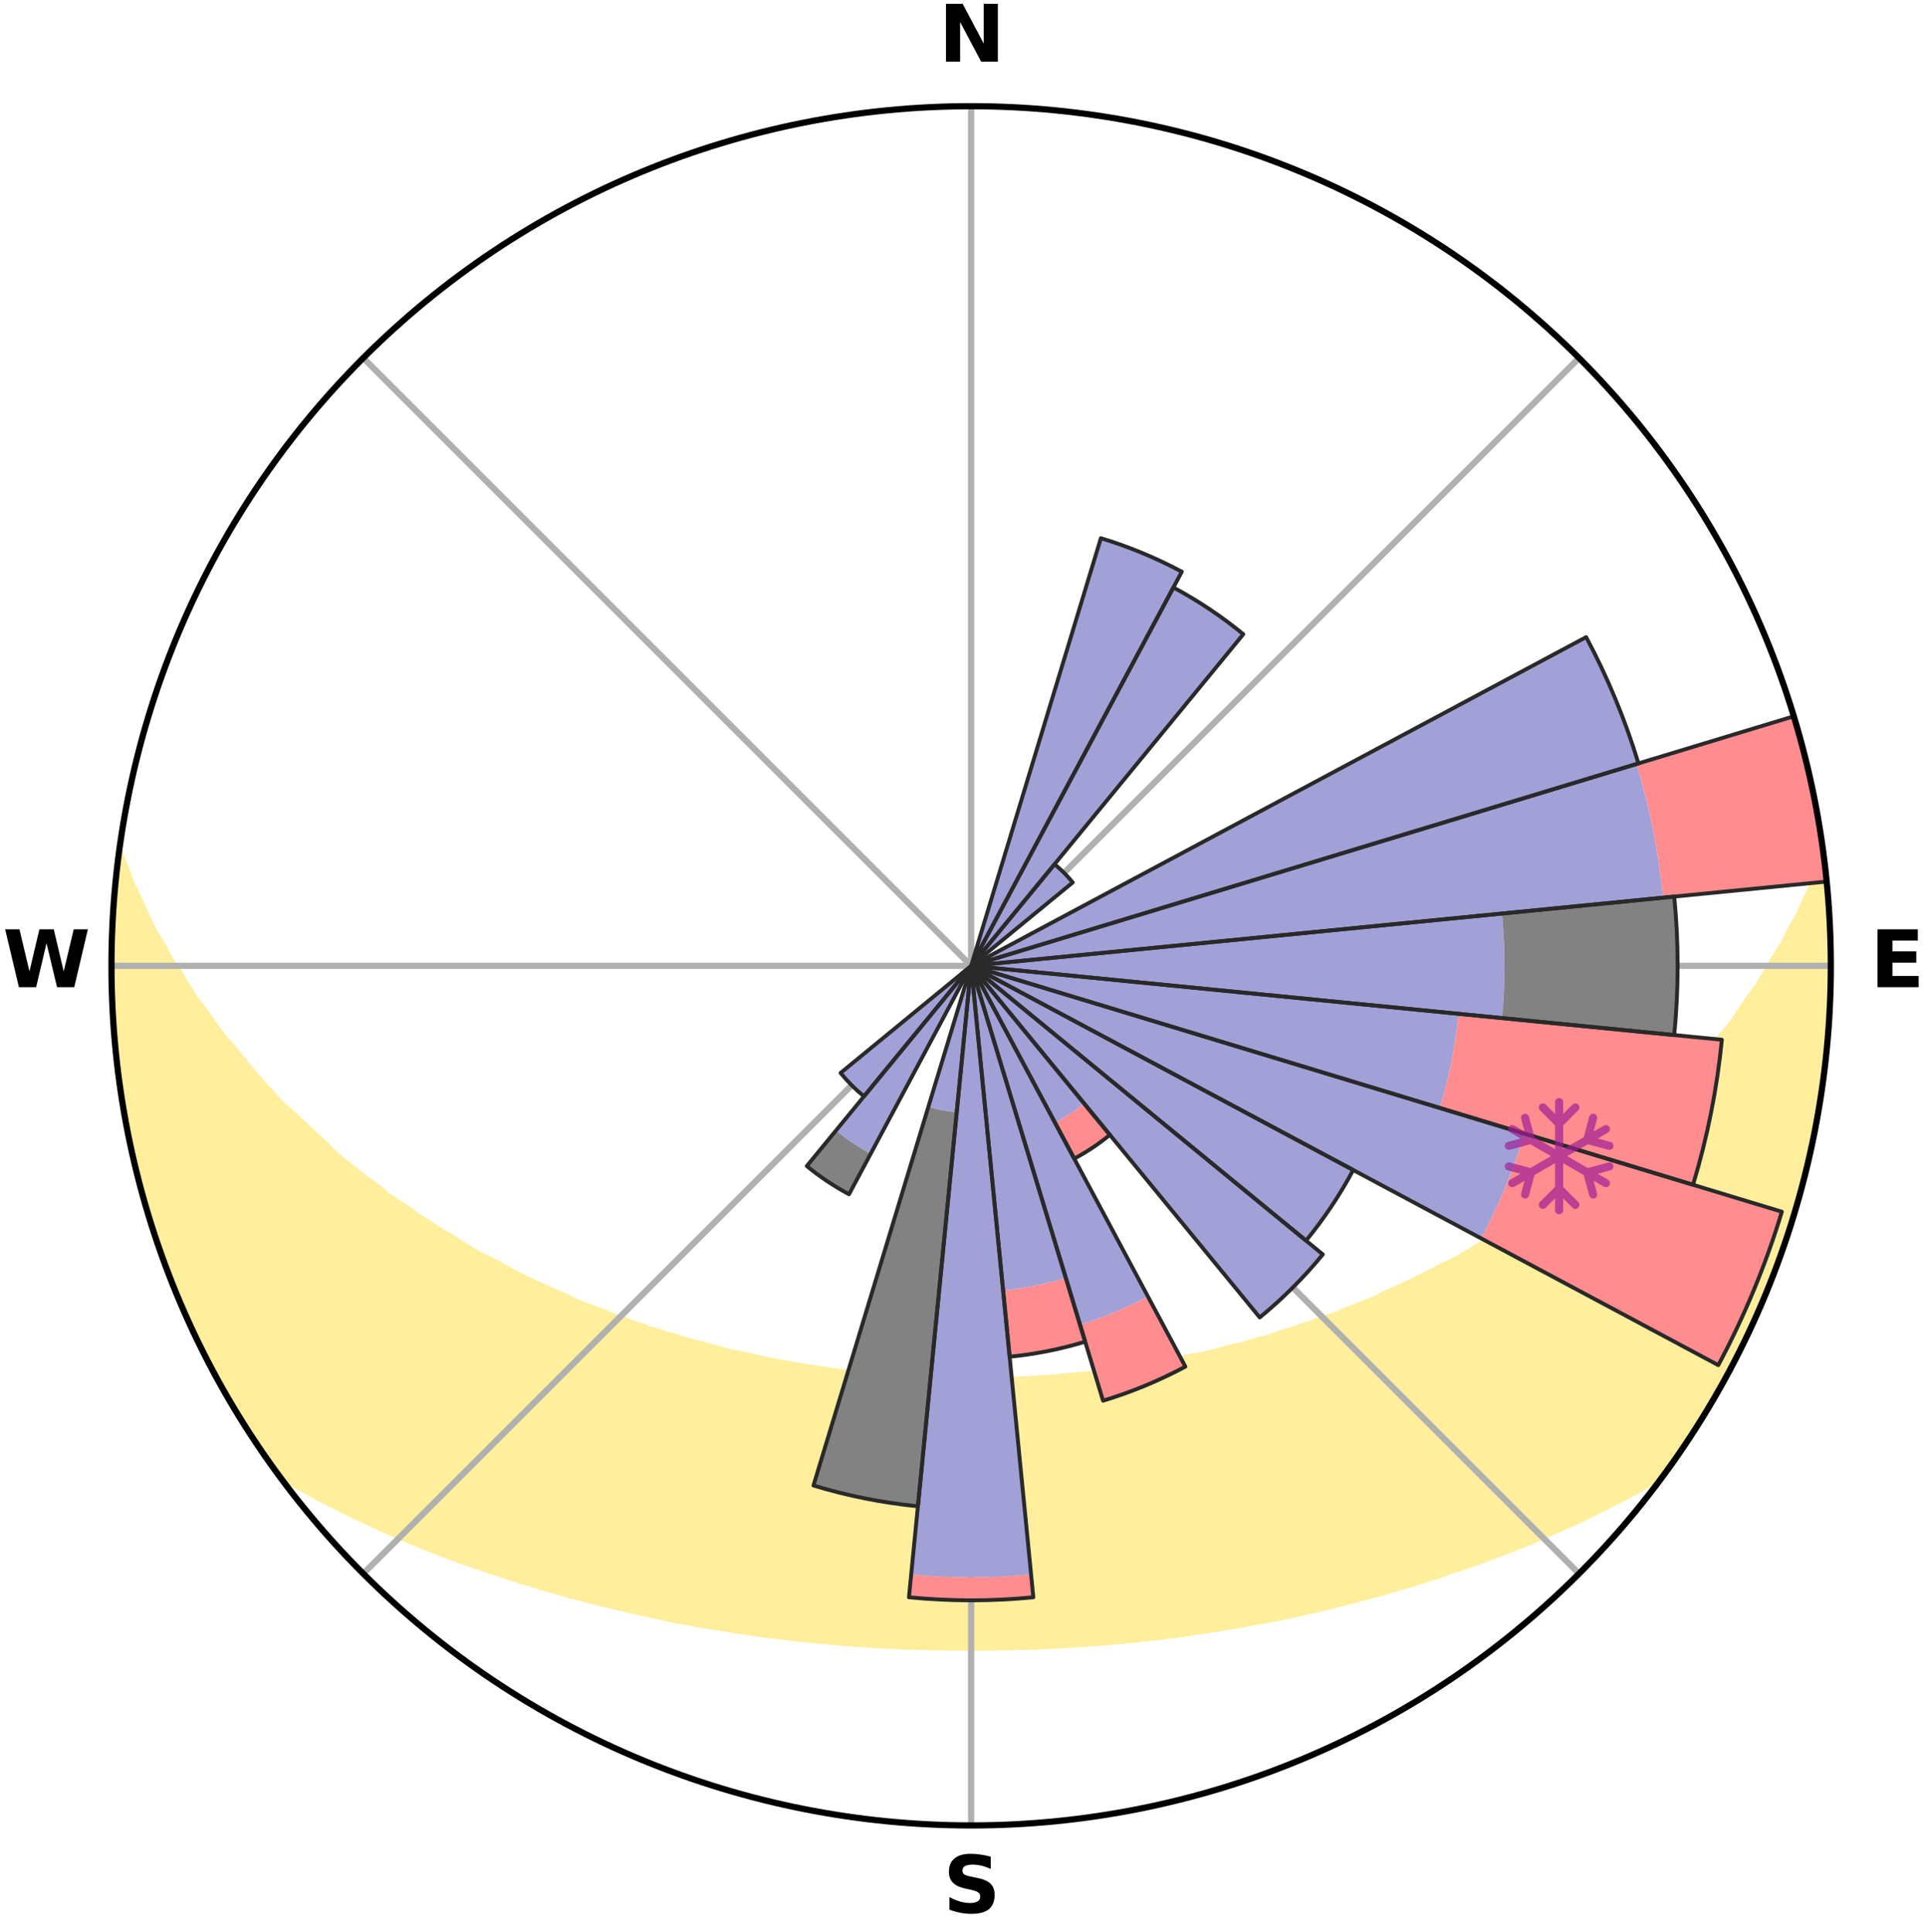 <?xml version="1.0" encoding="utf-8" standalone="no"?>
<!DOCTYPE svg PUBLIC "-//W3C//DTD SVG 1.1//EN"
  "http://www.w3.org/Graphics/SVG/1.1/DTD/svg11.dtd">
<svg xmlns:xlink="http://www.w3.org/1999/xlink" width="248.41pt" height="249.158pt" viewBox="0 0 248.41 249.158" xmlns="http://www.w3.org/2000/svg" version="1.1">
 <title>Ski Rose for Schauinsland - Hofsgrund</title>
 <defs>
  <style type="text/css">*{stroke-linejoin: round; stroke-linecap: butt}</style>
 </defs>
 <g id="figure_1">
  <g id="patch_1">
   <path d="M 0 249.158 
L 248.41 249.158 
L 248.41 0 
L 0 0 
z
" style="fill: #ffffff"/>
  </g>
  <g id="axes_1">
   <g id="patch_2">
    <path d="M 236.135 124.579 
C 236.135 110.018 233.267 95.599 227.695 82.147 
C 222.122 68.695 213.955 56.471 203.659 46.175 
C 193.363 35.879 181.139 27.711 167.687 22.139 
C 154.235 16.567 139.815 13.699 125.255 13.699 
C 110.694 13.699 96.275 16.567 82.823 22.139 
C 69.371 27.711 57.147 35.879 46.851 46.175 
C 36.555 56.471 28.387 68.695 22.815 82.147 
C 17.243 95.599 14.375 110.018 14.375 124.579 
C 14.375 139.14 17.243 153.559 22.815 167.011 
C 28.387 180.463 36.555 192.687 46.851 202.983 
C 57.147 213.279 69.371 221.447 82.823 227.019 
C 96.275 232.591 110.694 235.459 125.255 235.459 
C 139.815 235.459 154.235 232.591 167.687 227.019 
C 181.139 221.447 193.363 213.279 203.659 202.983 
C 213.955 192.687 222.122 180.463 227.695 167.011 
C 233.267 153.559 236.135 139.14 236.135 124.579 
M 125.255 124.579 
C 125.255 124.579 125.255 124.579 125.255 124.579 
C 125.255 124.579 125.255 124.579 125.255 124.579 
C 125.255 124.579 125.255 124.579 125.255 124.579 
C 125.255 124.579 125.255 124.579 125.255 124.579 
C 125.255 124.579 125.255 124.579 125.255 124.579 
C 125.255 124.579 125.255 124.579 125.255 124.579 
C 125.255 124.579 125.255 124.579 125.255 124.579 
C 125.255 124.579 125.255 124.579 125.255 124.579 
C 125.255 124.579 125.255 124.579 125.255 124.579 
C 125.255 124.579 125.255 124.579 125.255 124.579 
C 125.255 124.579 125.255 124.579 125.255 124.579 
C 125.255 124.579 125.255 124.579 125.255 124.579 
C 125.255 124.579 125.255 124.579 125.255 124.579 
C 125.255 124.579 125.255 124.579 125.255 124.579 
C 125.255 124.579 125.255 124.579 125.255 124.579 
C 125.255 124.579 125.255 124.579 125.255 124.579 
z
" style="fill: #ffffff"/>
   </g>
   <g id="PolyCollection_1">
    <defs>
     <path id="md59591d0be" d="M 235.38 -137.126 
L 234.667 -137.045 
L 233.947 -135.045 
L 232.966 -133.056 
L 232.118 -131.115 
L 231.021 -129.197 
L 230.08 -127.324 
L 228.896 -125.484 
L 227.879 -123.683 
L 226.828 -121.919 
L 225.541 -120.2 
L 224.429 -118.513 
L 223.288 -116.864 
L 221.917 -115.272 
L 220.725 -113.702 
L 219.509 -112.17 
L 218.271 -110.678 
L 216.812 -109.258 
L 215.535 -107.847 
L 214.239 -106.475 
L 212.927 -105.143 
L 211.599 -103.85 
L 210.257 -102.596 
L 208.902 -101.382 
L 207.535 -100.206 
L 206.158 -99.07 
L 204.773 -97.973 
L 203.379 -96.914 
L 202.159 -95.826 
L 200.751 -94.84 
L 199.339 -93.892 
L 198.097 -92.906 
L 196.677 -92.03 
L 195.424 -91.11 
L 194.001 -90.303 
L 192.742 -89.447 
L 191.32 -88.709 
L 190.058 -87.915 
L 188.794 -87.152 
L 187.529 -86.418 
L 186.117 -85.805 
L 184.856 -85.13 
L 183.597 -84.482 
L 182.34 -83.861 
L 181.086 -83.266 
L 179.836 -82.698 
L 178.59 -82.155 
L 177.471 -81.535 
L 176.232 -81.04 
L 175 -80.569 
L 173.774 -80.12 
L 172.663 -79.59 
L 171.449 -79.185 
L 170.242 -78.799 
L 169.142 -78.332 
L 167.95 -77.986 
L 166.857 -77.557 
L 165.68 -77.247 
L 164.596 -76.854 
L 163.515 -76.479 
L 162.362 -76.22 
L 161.292 -75.878 
L 160.226 -75.551 
L 159.098 -75.336 
L 158.044 -75.04 
L 156.995 -74.757 
L 155.95 -74.49 
L 154.91 -74.235 
L 153.825 -74.082 
L 152.798 -73.852 
L 151.775 -73.634 
L 150.758 -73.428 
L 149.746 -73.233 
L 148.739 -73.048 
L 147.737 -72.875 
L 146.739 -72.711 
L 145.747 -72.557 
L 144.76 -72.411 
L 143.777 -72.275 
L 142.819 -72.086 
L 141.843 -71.969 
L 140.871 -71.86 
L 139.903 -71.758 
L 138.94 -71.663 
L 137.98 -71.575 
L 137.024 -71.494 
L 136.079 -71.379 
L 135.127 -71.313 
L 134.179 -71.253 
L 133.233 -71.199 
L 132.289 -71.149 
L 131.35 -71.083 
L 130.409 -71.048 
L 129.47 -71.018 
L 128.532 -70.992 
L 127.596 -70.963 
L 126.659 -70.951 
L 125.723 -70.944 
L 124.787 -70.944 
L 123.851 -70.953 
L 122.914 -70.967 
L 121.978 -70.998 
L 121.04 -71.025 
L 120.101 -71.057 
L 119.161 -71.094 
L 118.222 -71.162 
L 117.279 -71.213 
L 116.334 -71.269 
L 115.386 -71.331 
L 114.435 -71.399 
L 113.491 -71.514 
L 112.535 -71.598 
L 111.576 -71.687 
L 110.613 -71.784 
L 109.647 -71.887 
L 108.676 -71.998 
L 107.721 -72.177 
L 106.744 -72.307 
L 105.763 -72.444 
L 104.776 -72.591 
L 103.785 -72.747 
L 102.789 -72.912 
L 101.788 -73.087 
L 100.783 -73.272 
L 99.772 -73.468 
L 98.756 -73.676 
L 97.736 -73.895 
L 96.71 -74.126 
L 95.679 -74.37 
L 94.588 -74.536 
L 93.545 -74.805 
L 92.497 -75.088 
L 91.445 -75.385 
L 90.388 -75.697 
L 89.255 -75.928 
L 88.187 -76.271 
L 87.115 -76.63 
L 85.957 -76.907 
L 84.875 -77.3 
L 83.7 -77.61 
L 82.609 -78.039 
L 81.419 -78.386 
L 80.32 -78.853 
L 79.116 -79.239 
L 78.012 -79.747 
L 76.795 -80.174 
L 75.572 -80.623 
L 74.341 -81.095 
L 73.227 -81.691 
L 71.988 -82.209 
L 70.745 -82.752 
L 69.497 -83.32 
L 68.245 -83.914 
L 66.99 -84.535 
L 65.733 -85.182 
L 64.474 -85.858 
L 63.215 -86.561 
L 61.803 -87.203 
L 60.541 -87.966 
L 59.281 -88.758 
L 58.023 -89.581 
L 56.605 -90.351 
L 55.352 -91.237 
L 53.934 -92.076 
L 52.69 -93.027 
L 51.277 -93.936 
L 49.867 -94.883 
L 48.642 -95.935 
L 47.245 -96.954 
L 45.853 -98.012 
L 44.47 -99.108 
L 43.096 -100.242 
L 41.922 -101.469 
L 40.572 -102.679 
L 39.234 -103.927 
L 37.91 -105.215 
L 36.404 -106.502 
L 35.111 -107.872 
L 33.836 -109.281 
L 32.581 -110.729 
L 31.346 -112.216 
L 30.134 -113.741 
L 28.741 -115.286 
L 27.577 -116.892 
L 26.439 -118.535 
L 25.125 -120.207 
L 24.044 -121.929 
L 22.995 -123.687 
L 21.776 -125.482 
L 20.796 -127.314 
L 19.654 -129.19 
L 18.756 -131.093 
L 17.904 -133.028 
L 16.915 -135.011 
L 16.185 -137.006 
L 15.354 -139.048 
L 15.354 -139.048 
L 15.354 -139.048 
L 15.216 -137.116 
L 14.938 -135.201 
L 14.79 -133.273 
L 14.597 -131.347 
L 14.593 -129.411 
L 14.447 -127.481 
L 14.43 -125.546 
L 14.445 -123.612 
L 14.492 -121.679 
L 14.571 -119.747 
L 14.589 -117.81 
L 14.732 -115.881 
L 14.905 -113.954 
L 15.108 -112.029 
L 15.43 -110.12 
L 15.611 -108.193 
L 15.908 -106.281 
L 16.234 -104.373 
L 16.682 -102.49 
L 17.07 -100.595 
L 17.487 -98.706 
L 17.935 -96.824 
L 18.413 -94.949 
L 19.016 -93.11 
L 19.555 -91.252 
L 20.125 -89.403 
L 20.788 -87.586 
L 21.419 -85.756 
L 22.173 -83.974 
L 22.866 -82.168 
L 23.59 -80.374 
L 24.405 -78.619 
L 25.195 -76.853 
L 26.078 -75.131 
L 26.937 -73.398 
L 27.832 -71.683 
L 28.764 -69.987 
L 29.732 -68.312 
L 30.754 -66.669 
L 31.761 -65.017 
L 32.808 -63.39 
L 33.879 -61.779 
L 34.993 -60.196 
L 36.323 -58.773 
L 38.121 -57.719 
L 39.938 -56.715 
L 41.715 -55.714 
L 43.561 -54.806 
L 45.354 -53.889 
L 47.204 -53.058 
L 49 -52.216 
L 50.796 -51.409 
L 52.59 -50.635 
L 54.382 -49.894 
L 56.169 -49.185 
L 57.951 -48.506 
L 59.728 -47.857 
L 61.499 -47.237 
L 63.263 -46.645 
L 65.02 -46.079 
L 66.734 -45.493 
L 68.477 -44.979 
L 70.176 -44.439 
L 71.903 -43.974 
L 73.593 -43.486 
L 75.274 -43.017 
L 76.951 -42.576 
L 78.646 -42.198 
L 80.306 -41.793 
L 81.962 -41.415 
L 83.609 -41.05 
L 85.251 -40.71 
L 86.868 -40.346 
L 88.495 -40.038 
L 90.119 -39.753 
L 91.733 -39.478 
L 93.343 -39.226 
L 94.933 -38.953 
L 96.529 -38.726 
L 98.11 -38.486 
L 99.697 -38.296 
L 101.275 -38.111 
L 102.843 -37.918 
L 104.413 -37.768 
L 105.973 -37.604 
L 107.529 -37.455 
L 109.085 -37.336 
L 110.635 -37.214 
L 112.182 -37.106 
L 113.729 -37.03 
L 115.271 -36.948 
L 116.81 -36.88 
L 118.349 -36.83 
L 119.885 -36.786 
L 121.42 -36.755 
L 122.955 -36.744 
L 124.488 -36.736 
L 126.021 -36.735 
L 127.555 -36.742 
L 129.089 -36.76 
L 130.624 -36.791 
L 132.16 -36.835 
L 133.699 -36.878 
L 135.239 -36.947 
L 136.781 -37.029 
L 138.327 -37.113 
L 139.874 -37.221 
L 141.423 -37.343 
L 142.98 -37.455 
L 144.537 -37.604 
L 146.101 -37.749 
L 147.665 -37.927 
L 149.241 -38.089 
L 150.813 -38.298 
L 152.397 -38.496 
L 153.978 -38.736 
L 155.576 -38.956 
L 157.177 -39.199 
L 158.773 -39.489 
L 160.389 -39.757 
L 162.01 -40.049 
L 163.64 -40.351 
L 165.274 -40.678 
L 166.918 -41.016 
L 168.565 -41.381 
L 170.223 -41.758 
L 171.884 -42.163 
L 173.555 -42.582 
L 175.229 -43.029 
L 176.913 -43.493 
L 178.632 -43.935 
L 180.325 -44.452 
L 182.061 -44.94 
L 183.77 -45.5 
L 185.521 -46.039 
L 187.236 -46.658 
L 189 -47.25 
L 190.77 -47.87 
L 192.547 -48.519 
L 194.329 -49.198 
L 196.116 -49.907 
L 197.907 -50.648 
L 199.701 -51.421 
L 201.497 -52.228 
L 203.35 -53.018 
L 205.147 -53.897 
L 206.94 -54.814 
L 208.781 -55.725 
L 210.619 -56.677 
L 212.38 -57.726 
L 214.174 -58.783 
L 215.52 -60.193 
L 216.614 -61.789 
L 217.711 -63.384 
L 218.761 -65.009 
L 219.771 -66.659 
L 220.701 -68.357 
L 221.685 -70.022 
L 222.618 -71.715 
L 223.594 -73.387 
L 224.443 -75.126 
L 225.314 -76.853 
L 226.081 -78.63 
L 226.9 -80.382 
L 227.672 -82.157 
L 228.396 -83.951 
L 229.04 -85.776 
L 229.757 -87.573 
L 230.333 -89.42 
L 230.978 -91.245 
L 231.507 -93.106 
L 232.076 -94.955 
L 232.504 -96.843 
L 232.997 -98.712 
L 233.477 -100.587 
L 233.898 -102.475 
L 234.141 -104.398 
L 234.497 -106.298 
L 234.806 -108.207 
L 235.085 -110.12 
L 235.325 -112.038 
L 235.527 -113.961 
L 235.694 -115.887 
L 235.824 -117.816 
L 235.916 -119.748 
L 235.971 -121.68 
L 235.998 -123.613 
L 235.984 -125.545 
L 235.934 -127.477 
L 236.028 -129.416 
L 235.919 -131.348 
L 235.769 -133.277 
L 235.594 -135.203 
L 235.38 -137.126 
z
" style="stroke: #ffee9c"/>
    </defs>
    <g clip-path="url(#p781e520855)">
     <use xlink:href="#md59591d0be" x="0" y="249.158" style="fill: #ffee9c; stroke: #ffee9c"/>
    </g>
   </g>
   <g id="matplotlib.axis_1">
    <g id="xtick_1">
     <g id="line2d_1">
      <path d="M 125.255 124.579 
L 125.255 13.699 
" clip-path="url(#p781e520855)" style="fill: none; stroke: #b0b0b0; stroke-width: 0.8; stroke-linecap: square"/>
     </g>
     <g id="text_1">
      <!-- N -->
      <g transform="translate(121.07 7.958) scale(0.1 -0.1)">
       <defs>
        <path id="DejaVuSans-Bold-4e" d="M 588 4666 
L 1931 4666 
L 3628 1466 
L 3628 4666 
L 4769 4666 
L 4769 0 
L 3425 0 
L 1728 3200 
L 1728 0 
L 588 0 
L 588 4666 
z
" transform="scale(0.016)"/>
       </defs>
       <use xlink:href="#DejaVuSans-Bold-4e"/>
      </g>
     </g>
    </g>
    <g id="xtick_2">
     <g id="line2d_2">
      <path d="M 125.255 124.579 
L 203.659 46.175 
" clip-path="url(#p781e520855)" style="fill: none; stroke: #b0b0b0; stroke-width: 0.8; stroke-linecap: square"/>
     </g>
    </g>
    <g id="xtick_3">
     <g id="line2d_3">
      <path d="M 125.255 124.579 
L 236.135 124.579 
" clip-path="url(#p781e520855)" style="fill: none; stroke: #b0b0b0; stroke-width: 0.8; stroke-linecap: square"/>
     </g>
     <g id="text_2">
      <!-- E -->
      <g transform="translate(241.219 127.338) scale(0.1 -0.1)">
       <defs>
        <path id="DejaVuSans-Bold-45" d="M 588 4666 
L 3834 4666 
L 3834 3756 
L 1791 3756 
L 1791 2888 
L 3713 2888 
L 3713 1978 
L 1791 1978 
L 1791 909 
L 3903 909 
L 3903 0 
L 588 0 
L 588 4666 
z
" transform="scale(0.016)"/>
       </defs>
       <use xlink:href="#DejaVuSans-Bold-45"/>
      </g>
     </g>
    </g>
    <g id="xtick_4">
     <g id="line2d_4">
      <path d="M 125.255 124.579 
L 203.659 202.983 
" clip-path="url(#p781e520855)" style="fill: none; stroke: #b0b0b0; stroke-width: 0.8; stroke-linecap: square"/>
     </g>
    </g>
    <g id="xtick_5">
     <g id="line2d_5">
      <path d="M 125.255 124.579 
L 125.255 235.459 
" clip-path="url(#p781e520855)" style="fill: none; stroke: #b0b0b0; stroke-width: 0.8; stroke-linecap: square"/>
     </g>
     <g id="text_3">
      <!-- S -->
      <g transform="translate(121.654 246.718) scale(0.1 -0.1)">
       <defs>
        <path id="DejaVuSans-Bold-53" d="M 3834 4519 
L 3834 3531 
Q 3450 3703 3084 3790 
Q 2719 3878 2394 3878 
Q 1963 3878 1756 3759 
Q 1550 3641 1550 3391 
Q 1550 3203 1689 3098 
Q 1828 2994 2194 2919 
L 2706 2816 
Q 3484 2659 3812 2340 
Q 4141 2022 4141 1434 
Q 4141 663 3683 286 
Q 3225 -91 2284 -91 
Q 1841 -91 1394 -6 
Q 947 78 500 244 
L 500 1259 
Q 947 1022 1364 901 
Q 1781 781 2169 781 
Q 2563 781 2772 912 
Q 2981 1044 2981 1288 
Q 2981 1506 2839 1625 
Q 2697 1744 2272 1838 
L 1806 1941 
Q 1106 2091 782 2419 
Q 459 2747 459 3303 
Q 459 4000 909 4375 
Q 1359 4750 2203 4750 
Q 2588 4750 2994 4692 
Q 3400 4634 3834 4519 
z
" transform="scale(0.016)"/>
       </defs>
       <use xlink:href="#DejaVuSans-Bold-53"/>
      </g>
     </g>
    </g>
    <g id="xtick_6">
     <g id="line2d_6">
      <path d="M 125.255 124.579 
L 46.851 202.983 
" clip-path="url(#p781e520855)" style="fill: none; stroke: #b0b0b0; stroke-width: 0.8; stroke-linecap: square"/>
     </g>
    </g>
    <g id="xtick_7">
     <g id="line2d_7">
      <path d="M 125.255 124.579 
L 14.375 124.579 
" clip-path="url(#p781e520855)" style="fill: none; stroke: #b0b0b0; stroke-width: 0.8; stroke-linecap: square"/>
     </g>
     <g id="text_4">
      <!-- W -->
      <g transform="translate(0.36 127.338) scale(0.1 -0.1)">
       <defs>
        <path id="DejaVuSans-Bold-57" d="M 191 4666 
L 1344 4666 
L 2150 1275 
L 2950 4666 
L 4109 4666 
L 4909 1275 
L 5716 4666 
L 6859 4666 
L 5759 0 
L 4372 0 
L 3525 3547 
L 2688 0 
L 1300 0 
L 191 4666 
z
" transform="scale(0.016)"/>
       </defs>
       <use xlink:href="#DejaVuSans-Bold-57"/>
      </g>
     </g>
    </g>
    <g id="xtick_8">
     <g id="line2d_8">
      <path d="M 125.255 124.579 
L 46.851 46.175 
" clip-path="url(#p781e520855)" style="fill: none; stroke: #b0b0b0; stroke-width: 0.8; stroke-linecap: square"/>
     </g>
    </g>
   </g>
   <g id="matplotlib.axis_2"/>
   <g id="patch_3">
    <path d="M 125.255 124.579 
C 125.255 124.579 125.255 124.579 125.255 124.579 
C 125.255 124.579 125.255 124.579 125.255 124.579 
L 125.255 124.579 
C 125.255 124.579 125.255 124.579 125.255 124.579 
C 125.255 124.579 125.255 124.579 125.255 124.579 
z
" clip-path="url(#p781e520855)" style="fill: #d9d9d9"/>
   </g>
   <g id="patch_4">
    <path d="M 125.255 124.579 
C 125.255 124.579 125.255 124.579 125.255 124.579 
C 125.255 124.579 125.255 124.579 125.255 124.579 
L 125.255 124.579 
C 125.255 124.579 125.255 124.579 125.255 124.579 
C 125.255 124.579 125.255 124.579 125.255 124.579 
z
" clip-path="url(#p781e520855)" style="fill: #d9d9d9"/>
   </g>
   <g id="patch_5">
    <path d="M 125.255 124.579 
C 125.255 124.579 125.255 124.579 125.255 124.579 
C 125.255 124.579 125.255 124.579 125.255 124.579 
L 125.255 124.579 
C 125.255 124.579 125.255 124.579 125.255 124.579 
C 125.255 124.579 125.255 124.579 125.255 124.579 
z
" clip-path="url(#p781e520855)" style="fill: #d9d9d9"/>
   </g>
   <g id="patch_6">
    <path d="M 125.255 124.579 
C 125.255 124.579 125.255 124.579 125.255 124.579 
C 125.255 124.579 125.255 124.579 125.255 124.579 
L 125.255 124.579 
C 125.255 124.579 125.255 124.579 125.255 124.579 
C 125.255 124.579 125.255 124.579 125.255 124.579 
z
" clip-path="url(#p781e520855)" style="fill: #d9d9d9"/>
   </g>
   <g id="patch_7">
    <path d="M 125.255 124.579 
C 125.255 124.579 125.255 124.579 125.255 124.579 
C 125.255 124.579 125.255 124.579 125.255 124.579 
L 125.255 124.579 
C 125.255 124.579 125.255 124.579 125.255 124.579 
C 125.255 124.579 125.255 124.579 125.255 124.579 
z
" clip-path="url(#p781e520855)" style="fill: #d9d9d9"/>
   </g>
   <g id="patch_8">
    <path d="M 125.255 124.579 
C 125.255 124.579 125.255 124.579 125.255 124.579 
C 125.255 124.579 125.255 124.579 125.255 124.579 
L 125.255 124.579 
C 125.255 124.579 125.255 124.579 125.255 124.579 
C 125.255 124.579 125.255 124.579 125.255 124.579 
z
" clip-path="url(#p781e520855)" style="fill: #d9d9d9"/>
   </g>
   <g id="patch_9">
    <path d="M 125.255 124.579 
C 125.255 124.579 125.255 124.579 125.255 124.579 
C 125.255 124.579 125.255 124.579 125.255 124.579 
L 125.255 124.579 
C 125.255 124.579 125.255 124.579 125.255 124.579 
C 125.255 124.579 125.255 124.579 125.255 124.579 
z
" clip-path="url(#p781e520855)" style="fill: #d9d9d9"/>
   </g>
   <g id="patch_10">
    <path d="M 125.255 124.579 
C 125.255 124.579 125.255 124.579 125.255 124.579 
C 125.255 124.579 125.255 124.579 125.255 124.579 
L 125.255 124.579 
C 125.255 124.579 125.255 124.579 125.255 124.579 
C 125.255 124.579 125.255 124.579 125.255 124.579 
z
" clip-path="url(#p781e520855)" style="fill: #d9d9d9"/>
   </g>
   <g id="patch_11">
    <path d="M 125.255 124.579 
C 125.255 124.579 125.255 124.579 125.255 124.579 
C 125.255 124.579 125.255 124.579 125.255 124.579 
L 125.255 124.579 
C 125.255 124.579 125.255 124.579 125.255 124.579 
C 125.255 124.579 125.255 124.579 125.255 124.579 
z
" clip-path="url(#p781e520855)" style="fill: #d9d9d9"/>
   </g>
   <g id="patch_12">
    <path d="M 125.255 124.579 
C 125.255 124.579 125.255 124.579 125.255 124.579 
C 125.255 124.579 125.255 124.579 125.255 124.579 
L 125.255 124.579 
C 125.255 124.579 125.255 124.579 125.255 124.579 
C 125.255 124.579 125.255 124.579 125.255 124.579 
z
" clip-path="url(#p781e520855)" style="fill: #d9d9d9"/>
   </g>
   <g id="patch_13">
    <path d="M 125.255 124.579 
C 125.255 124.579 125.255 124.579 125.255 124.579 
C 125.255 124.579 125.255 124.579 125.255 124.579 
L 125.255 124.579 
C 125.255 124.579 125.255 124.579 125.255 124.579 
C 125.255 124.579 125.255 124.579 125.255 124.579 
z
" clip-path="url(#p781e520855)" style="fill: #d9d9d9"/>
   </g>
   <g id="patch_14">
    <path d="M 125.255 124.579 
C 125.255 124.579 125.255 124.579 125.255 124.579 
C 125.255 124.579 125.255 124.579 125.255 124.579 
L 125.255 124.579 
C 125.255 124.579 125.255 124.579 125.255 124.579 
C 125.255 124.579 125.255 124.579 125.255 124.579 
z
" clip-path="url(#p781e520855)" style="fill: #d9d9d9"/>
   </g>
   <g id="patch_15">
    <path d="M 125.255 124.579 
C 125.255 124.579 125.255 124.579 125.255 124.579 
C 125.255 124.579 125.255 124.579 125.255 124.579 
L 125.255 124.579 
C 125.255 124.579 125.255 124.579 125.255 124.579 
C 125.255 124.579 125.255 124.579 125.255 124.579 
z
" clip-path="url(#p781e520855)" style="fill: #d9d9d9"/>
   </g>
   <g id="patch_16">
    <path d="M 125.255 124.579 
C 125.255 124.579 125.255 124.579 125.255 124.579 
C 125.255 124.579 125.255 124.579 125.255 124.579 
L 125.255 124.579 
C 125.255 124.579 125.255 124.579 125.255 124.579 
C 125.255 124.579 125.255 124.579 125.255 124.579 
z
" clip-path="url(#p781e520855)" style="fill: #d9d9d9"/>
   </g>
   <g id="patch_17">
    <path d="M 125.255 124.579 
C 125.255 124.579 125.255 124.579 125.255 124.579 
C 125.255 124.579 125.255 124.579 125.255 124.579 
L 125.255 124.579 
C 125.255 124.579 125.255 124.579 125.255 124.579 
C 125.255 124.579 125.255 124.579 125.255 124.579 
z
" clip-path="url(#p781e520855)" style="fill: #d9d9d9"/>
   </g>
   <g id="patch_18">
    <path d="M 125.255 124.579 
C 125.255 124.579 125.255 124.579 125.255 124.579 
C 125.255 124.579 125.255 124.579 125.255 124.579 
L 125.255 124.579 
C 125.255 124.579 125.255 124.579 125.255 124.579 
C 125.255 124.579 125.255 124.579 125.255 124.579 
z
" clip-path="url(#p781e520855)" style="fill: #d9d9d9"/>
   </g>
   <g id="patch_19">
    <path d="M 125.255 124.579 
C 125.255 124.579 125.255 124.579 125.255 124.579 
C 125.255 124.579 125.255 124.579 125.255 124.579 
L 125.255 124.579 
C 125.255 124.579 125.255 124.579 125.255 124.579 
C 125.255 124.579 125.255 124.579 125.255 124.579 
z
" clip-path="url(#p781e520855)" style="fill: #d9d9d9"/>
   </g>
   <g id="patch_20">
    <path d="M 125.255 124.579 
C 125.255 124.579 125.255 124.579 125.255 124.579 
C 125.255 124.579 125.255 124.579 125.255 124.579 
L 125.255 124.579 
C 125.255 124.579 125.255 124.579 125.255 124.579 
C 125.255 124.579 125.255 124.579 125.255 124.579 
z
" clip-path="url(#p781e520855)" style="fill: #d9d9d9"/>
   </g>
   <g id="patch_21">
    <path d="M 125.255 124.579 
C 125.255 124.579 125.255 124.579 125.255 124.579 
C 125.255 124.579 125.255 124.579 125.255 124.579 
L 125.255 124.579 
C 125.255 124.579 125.255 124.579 125.255 124.579 
C 125.255 124.579 125.255 124.579 125.255 124.579 
z
" clip-path="url(#p781e520855)" style="fill: #d9d9d9"/>
   </g>
   <g id="patch_22">
    <path d="M 125.255 124.579 
C 125.255 124.579 125.255 124.579 125.255 124.579 
C 125.255 124.579 125.255 124.579 125.255 124.579 
L 125.255 124.579 
C 125.255 124.579 125.255 124.579 125.255 124.579 
C 125.255 124.579 125.255 124.579 125.255 124.579 
z
" clip-path="url(#p781e520855)" style="fill: #d9d9d9"/>
   </g>
   <g id="patch_23">
    <path d="M 125.255 124.579 
C 125.255 124.579 125.255 124.579 125.255 124.579 
C 125.255 124.579 125.255 124.579 125.255 124.579 
L 125.255 124.579 
C 125.255 124.579 125.255 124.579 125.255 124.579 
C 125.255 124.579 125.255 124.579 125.255 124.579 
z
" clip-path="url(#p781e520855)" style="fill: #d9d9d9"/>
   </g>
   <g id="patch_24">
    <path d="M 125.255 124.579 
C 125.255 124.579 125.255 124.579 125.255 124.579 
C 125.255 124.579 125.255 124.579 125.255 124.579 
L 125.255 124.579 
C 125.255 124.579 125.255 124.579 125.255 124.579 
C 125.255 124.579 125.255 124.579 125.255 124.579 
z
" clip-path="url(#p781e520855)" style="fill: #d9d9d9"/>
   </g>
   <g id="patch_25">
    <path d="M 125.255 124.579 
C 125.255 124.579 125.255 124.579 125.255 124.579 
C 125.255 124.579 125.255 124.579 125.255 124.579 
L 125.255 124.579 
C 125.255 124.579 125.255 124.579 125.255 124.579 
C 125.255 124.579 125.255 124.579 125.255 124.579 
z
" clip-path="url(#p781e520855)" style="fill: #d9d9d9"/>
   </g>
   <g id="patch_26">
    <path d="M 125.255 124.579 
C 125.255 124.579 125.255 124.579 125.255 124.579 
C 125.255 124.579 125.255 124.579 125.255 124.579 
L 125.255 124.579 
C 125.255 124.579 125.255 124.579 125.255 124.579 
C 125.255 124.579 125.255 124.579 125.255 124.579 
z
" clip-path="url(#p781e520855)" style="fill: #d9d9d9"/>
   </g>
   <g id="patch_27">
    <path d="M 125.255 124.579 
C 125.255 124.579 125.255 124.579 125.255 124.579 
C 125.255 124.579 125.255 124.579 125.255 124.579 
L 125.255 124.579 
C 125.255 124.579 125.255 124.579 125.255 124.579 
C 125.255 124.579 125.255 124.579 125.255 124.579 
z
" clip-path="url(#p781e520855)" style="fill: #d9d9d9"/>
   </g>
   <g id="patch_28">
    <path d="M 125.255 124.579 
C 125.255 124.579 125.255 124.579 125.255 124.579 
C 125.255 124.579 125.255 124.579 125.255 124.579 
L 125.255 124.579 
C 125.255 124.579 125.255 124.579 125.255 124.579 
C 125.255 124.579 125.255 124.579 125.255 124.579 
z
" clip-path="url(#p781e520855)" style="fill: #d9d9d9"/>
   </g>
   <g id="patch_29">
    <path d="M 125.255 124.579 
C 125.255 124.579 125.255 124.579 125.255 124.579 
C 125.255 124.579 125.255 124.579 125.255 124.579 
L 125.255 124.579 
C 125.255 124.579 125.255 124.579 125.255 124.579 
C 125.255 124.579 125.255 124.579 125.255 124.579 
z
" clip-path="url(#p781e520855)" style="fill: #d9d9d9"/>
   </g>
   <g id="patch_30">
    <path d="M 125.255 124.579 
C 125.255 124.579 125.255 124.579 125.255 124.579 
C 125.255 124.579 125.255 124.579 125.255 124.579 
L 125.255 124.579 
C 125.255 124.579 125.255 124.579 125.255 124.579 
C 125.255 124.579 125.255 124.579 125.255 124.579 
z
" clip-path="url(#p781e520855)" style="fill: #d9d9d9"/>
   </g>
   <g id="patch_31">
    <path d="M 125.255 124.579 
C 125.255 124.579 125.255 124.579 125.255 124.579 
C 125.255 124.579 125.255 124.579 125.255 124.579 
L 125.255 124.579 
C 125.255 124.579 125.255 124.579 125.255 124.579 
C 125.255 124.579 125.255 124.579 125.255 124.579 
z
" clip-path="url(#p781e520855)" style="fill: #d9d9d9"/>
   </g>
   <g id="patch_32">
    <path d="M 125.255 124.579 
C 125.255 124.579 125.255 124.579 125.255 124.579 
C 125.255 124.579 125.255 124.579 125.255 124.579 
L 125.255 124.579 
C 125.255 124.579 125.255 124.579 125.255 124.579 
C 125.255 124.579 125.255 124.579 125.255 124.579 
z
" clip-path="url(#p781e520855)" style="fill: #d9d9d9"/>
   </g>
   <g id="patch_33">
    <path d="M 125.255 124.579 
C 125.255 124.579 125.255 124.579 125.255 124.579 
C 125.255 124.579 125.255 124.579 125.255 124.579 
L 125.255 124.579 
C 125.255 124.579 125.255 124.579 125.255 124.579 
C 125.255 124.579 125.255 124.579 125.255 124.579 
z
" clip-path="url(#p781e520855)" style="fill: #d9d9d9"/>
   </g>
   <g id="patch_34">
    <path d="M 125.255 124.579 
C 125.255 124.579 125.255 124.579 125.255 124.579 
C 125.255 124.579 125.255 124.579 125.255 124.579 
L 125.255 124.579 
C 125.255 124.579 125.255 124.579 125.255 124.579 
C 125.255 124.579 125.255 124.579 125.255 124.579 
z
" clip-path="url(#p781e520855)" style="fill: #d9d9d9"/>
   </g>
   <g id="patch_35">
    <path d="M 125.255 124.579 
C 125.255 124.579 125.255 124.579 125.255 124.579 
C 125.255 124.579 125.255 124.579 125.255 124.579 
L 125.255 124.579 
C 125.255 124.579 125.255 124.579 125.255 124.579 
C 125.255 124.579 125.255 124.579 125.255 124.579 
z
" clip-path="url(#p781e520855)" style="fill: #a1a1d8"/>
   </g>
   <g id="patch_36">
    <path d="M 125.255 124.579 
C 125.255 124.579 125.255 124.579 125.255 124.579 
C 125.255 124.579 125.255 124.579 125.255 124.579 
L 125.255 124.579 
C 125.255 124.579 125.255 124.579 125.255 124.579 
C 125.255 124.579 125.255 124.579 125.255 124.579 
z
" clip-path="url(#p781e520855)" style="fill: #a1a1d8"/>
   </g>
   <g id="patch_37">
    <path d="M 125.255 124.579 
C 125.255 124.579 125.255 124.579 125.255 124.579 
C 125.255 124.579 125.255 124.579 125.255 124.579 
L 152.427 73.743 
C 150.763 72.854 149.057 72.047 147.314 71.325 
C 145.57 70.603 143.793 69.967 141.987 69.419 
z
" clip-path="url(#p781e520855)" style="fill: #a1a1d8"/>
   </g>
   <g id="patch_38">
    <path d="M 125.255 124.579 
C 125.255 124.579 125.255 124.579 125.255 124.579 
C 125.255 124.579 125.255 124.579 125.255 124.579 
L 160.359 81.805 
C 158.959 80.656 157.503 79.576 155.997 78.57 
C 154.491 77.564 152.937 76.632 151.339 75.778 
z
" clip-path="url(#p781e520855)" style="fill: #a1a1d8"/>
   </g>
   <g id="patch_39">
    <path d="M 125.255 124.579 
C 125.255 124.579 125.255 124.579 125.255 124.579 
C 125.255 124.579 125.255 124.579 125.255 124.579 
L 138.361 113.823 
C 138.009 113.394 137.636 112.983 137.244 112.59 
C 136.851 112.198 136.44 111.825 136.011 111.473 
z
" clip-path="url(#p781e520855)" style="fill: #a1a1d8"/>
   </g>
   <g id="patch_40">
    <path d="M 125.255 124.579 
C 125.255 124.579 125.255 124.579 125.255 124.579 
C 125.255 124.579 125.255 124.579 125.255 124.579 
L 125.255 124.579 
C 125.255 124.579 125.255 124.579 125.255 124.579 
C 125.255 124.579 125.255 124.579 125.255 124.579 
z
" clip-path="url(#p781e520855)" style="fill: #a1a1d8"/>
   </g>
   <g id="patch_41">
    <path d="M 125.255 124.579 
C 125.255 124.579 125.255 124.579 125.255 124.579 
C 125.255 124.579 125.255 124.579 125.255 124.579 
L 211.322 98.471 
C 210.468 95.654 209.476 92.88 208.349 90.16 
C 207.222 87.441 205.963 84.778 204.575 82.181 
z
" clip-path="url(#p781e520855)" style="fill: #a1a1d8"/>
   </g>
   <g id="patch_42">
    <path d="M 125.255 124.579 
C 125.255 124.579 125.255 124.579 125.255 124.579 
C 125.255 124.579 125.255 124.579 125.255 124.579 
L 214.503 115.789 
C 214.215 112.868 213.784 109.962 213.212 107.083 
C 212.639 104.204 211.925 101.355 211.073 98.546 
z
" clip-path="url(#p781e520855)" style="fill: #a1a1d8"/>
   </g>
   <g id="patch_43">
    <path d="M 125.255 124.579 
C 125.255 124.579 125.255 124.579 125.255 124.579 
C 125.255 124.579 125.255 124.579 125.255 124.579 
L 193.722 131.322 
C 193.943 129.081 194.053 126.831 194.053 124.579 
C 194.053 122.327 193.943 120.077 193.722 117.836 
z
" clip-path="url(#p781e520855)" style="fill: #a1a1d8"/>
   </g>
   <g id="patch_44">
    <path d="M 125.255 124.579 
C 125.255 124.579 125.255 124.579 125.255 124.579 
C 125.255 124.579 125.255 124.579 125.255 124.579 
L 185.71 142.918 
C 186.31 140.939 186.813 138.932 187.217 136.904 
C 187.62 134.876 187.924 132.829 188.126 130.771 
z
" clip-path="url(#p781e520855)" style="fill: #a1a1d8"/>
   </g>
   <g id="patch_45">
    <path d="M 125.255 124.579 
C 125.255 124.579 125.255 124.579 125.255 124.579 
C 125.255 124.579 125.255 124.579 125.255 124.579 
L 191.029 159.736 
C 192.18 157.583 193.224 155.375 194.158 153.12 
C 195.092 150.864 195.915 148.565 196.624 146.229 
z
" clip-path="url(#p781e520855)" style="fill: #a1a1d8"/>
   </g>
   <g id="patch_46">
    <path d="M 125.255 124.579 
C 125.255 124.579 125.255 124.579 125.255 124.579 
C 125.255 124.579 125.255 124.579 125.255 124.579 
L 168.447 160.026 
C 169.607 158.612 170.697 157.142 171.714 155.622 
C 172.73 154.101 173.67 152.531 174.533 150.919 
z
" clip-path="url(#p781e520855)" style="fill: #a1a1d8"/>
   </g>
   <g id="patch_47">
    <path d="M 125.255 124.579 
C 125.255 124.579 125.255 124.579 125.255 124.579 
C 125.255 124.579 125.255 124.579 125.255 124.579 
L 162.479 169.937 
C 163.964 168.718 165.388 167.428 166.746 166.07 
C 168.104 164.712 169.394 163.288 170.613 161.803 
z
" clip-path="url(#p781e520855)" style="fill: #a1a1d8"/>
   </g>
   <g id="patch_48">
    <path d="M 125.255 124.579 
C 125.255 124.579 125.255 124.579 125.255 124.579 
C 125.255 124.579 125.255 124.579 125.255 124.579 
L 136.088 144.847 
C 136.752 144.492 137.397 144.105 138.023 143.687 
C 138.648 143.269 139.253 142.821 139.834 142.344 
z
" clip-path="url(#p781e520855)" style="fill: #a1a1d8"/>
   </g>
   <g id="patch_49">
    <path d="M 125.255 124.579 
C 125.255 124.579 125.255 124.579 125.255 124.579 
C 125.255 124.579 125.255 124.579 125.255 124.579 
L 139.297 170.868 
C 140.812 170.409 142.303 169.875 143.766 169.269 
C 145.229 168.663 146.661 167.986 148.057 167.24 
z
" clip-path="url(#p781e520855)" style="fill: #a1a1d8"/>
   </g>
   <g id="patch_50">
    <path d="M 125.255 124.579 
C 125.255 124.579 125.255 124.579 125.255 124.579 
C 125.255 124.579 125.255 124.579 125.255 124.579 
L 129.38 166.467 
C 130.751 166.332 132.115 166.13 133.466 165.861 
C 134.818 165.592 136.155 165.257 137.473 164.857 
z
" clip-path="url(#p781e520855)" style="fill: #a1a1d8"/>
   </g>
   <g id="patch_51">
    <path d="M 125.255 124.579 
C 125.255 124.579 125.255 124.579 125.255 124.579 
C 125.255 124.579 125.255 124.579 125.255 124.579 
L 117.522 203.092 
C 120.092 203.345 122.673 203.472 125.255 203.472 
C 127.837 203.472 130.418 203.345 132.988 203.092 
z
" clip-path="url(#p781e520855)" style="fill: #a1a1d8"/>
   </g>
   <g id="patch_52">
    <path d="M 125.255 124.579 
C 125.255 124.579 125.255 124.579 125.255 124.579 
C 125.255 124.579 125.255 124.579 125.255 124.579 
L 119.739 142.761 
C 120.334 142.942 120.938 143.093 121.548 143.214 
C 122.158 143.336 122.774 143.427 123.392 143.488 
z
" clip-path="url(#p781e520855)" style="fill: #a1a1d8"/>
   </g>
   <g id="patch_53">
    <path d="M 125.255 124.579 
C 125.255 124.579 125.255 124.579 125.255 124.579 
C 125.255 124.579 125.255 124.579 125.255 124.579 
L 125.255 124.579 
C 125.255 124.579 125.255 124.579 125.255 124.579 
C 125.255 124.579 125.255 124.579 125.255 124.579 
z
" clip-path="url(#p781e520855)" style="fill: #a1a1d8"/>
   </g>
   <g id="patch_54">
    <path d="M 125.255 124.579 
C 125.255 124.579 125.255 124.579 125.255 124.579 
C 125.255 124.579 125.255 124.579 125.255 124.579 
L 107.818 145.826 
C 108.514 146.396 109.237 146.933 109.985 147.432 
C 110.733 147.932 111.505 148.395 112.298 148.819 
z
" clip-path="url(#p781e520855)" style="fill: #a1a1d8"/>
   </g>
   <g id="patch_55">
    <path d="M 125.255 124.579 
C 125.255 124.579 125.255 124.579 125.255 124.579 
C 125.255 124.579 125.255 124.579 125.255 124.579 
L 108.413 138.4 
C 108.866 138.952 109.345 139.48 109.849 139.985 
C 110.354 140.489 110.882 140.968 111.434 141.42 
z
" clip-path="url(#p781e520855)" style="fill: #a1a1d8"/>
   </g>
   <g id="patch_56">
    <path d="M 125.255 124.579 
C 125.255 124.579 125.255 124.579 125.255 124.579 
C 125.255 124.579 125.255 124.579 125.255 124.579 
L 125.255 124.579 
C 125.255 124.579 125.255 124.579 125.255 124.579 
C 125.255 124.579 125.255 124.579 125.255 124.579 
z
" clip-path="url(#p781e520855)" style="fill: #a1a1d8"/>
   </g>
   <g id="patch_57">
    <path d="M 125.255 124.579 
C 125.255 124.579 125.255 124.579 125.255 124.579 
C 125.255 124.579 125.255 124.579 125.255 124.579 
L 125.255 124.579 
C 125.255 124.579 125.255 124.579 125.255 124.579 
C 125.255 124.579 125.255 124.579 125.255 124.579 
z
" clip-path="url(#p781e520855)" style="fill: #a1a1d8"/>
   </g>
   <g id="patch_58">
    <path d="M 125.255 124.579 
C 125.255 124.579 125.255 124.579 125.255 124.579 
C 125.255 124.579 125.255 124.579 125.255 124.579 
L 125.255 124.579 
C 125.255 124.579 125.255 124.579 125.255 124.579 
C 125.255 124.579 125.255 124.579 125.255 124.579 
z
" clip-path="url(#p781e520855)" style="fill: #a1a1d8"/>
   </g>
   <g id="patch_59">
    <path d="M 125.255 124.579 
C 125.255 124.579 125.255 124.579 125.255 124.579 
C 125.255 124.579 125.255 124.579 125.255 124.579 
L 125.255 124.579 
C 125.255 124.579 125.255 124.579 125.255 124.579 
C 125.255 124.579 125.255 124.579 125.255 124.579 
z
" clip-path="url(#p781e520855)" style="fill: #a1a1d8"/>
   </g>
   <g id="patch_60">
    <path d="M 125.255 124.579 
C 125.255 124.579 125.255 124.579 125.255 124.579 
C 125.255 124.579 125.255 124.579 125.255 124.579 
L 125.255 124.579 
C 125.255 124.579 125.255 124.579 125.255 124.579 
C 125.255 124.579 125.255 124.579 125.255 124.579 
z
" clip-path="url(#p781e520855)" style="fill: #a1a1d8"/>
   </g>
   <g id="patch_61">
    <path d="M 125.255 124.579 
C 125.255 124.579 125.255 124.579 125.255 124.579 
C 125.255 124.579 125.255 124.579 125.255 124.579 
L 125.255 124.579 
C 125.255 124.579 125.255 124.579 125.255 124.579 
C 125.255 124.579 125.255 124.579 125.255 124.579 
z
" clip-path="url(#p781e520855)" style="fill: #a1a1d8"/>
   </g>
   <g id="patch_62">
    <path d="M 125.255 124.579 
C 125.255 124.579 125.255 124.579 125.255 124.579 
C 125.255 124.579 125.255 124.579 125.255 124.579 
L 125.255 124.579 
C 125.255 124.579 125.255 124.579 125.255 124.579 
C 125.255 124.579 125.255 124.579 125.255 124.579 
z
" clip-path="url(#p781e520855)" style="fill: #a1a1d8"/>
   </g>
   <g id="patch_63">
    <path d="M 125.255 124.579 
C 125.255 124.579 125.255 124.579 125.255 124.579 
C 125.255 124.579 125.255 124.579 125.255 124.579 
L 125.255 124.579 
C 125.255 124.579 125.255 124.579 125.255 124.579 
C 125.255 124.579 125.255 124.579 125.255 124.579 
z
" clip-path="url(#p781e520855)" style="fill: #a1a1d8"/>
   </g>
   <g id="patch_64">
    <path d="M 125.255 124.579 
C 125.255 124.579 125.255 124.579 125.255 124.579 
C 125.255 124.579 125.255 124.579 125.255 124.579 
L 125.255 124.579 
C 125.255 124.579 125.255 124.579 125.255 124.579 
C 125.255 124.579 125.255 124.579 125.255 124.579 
z
" clip-path="url(#p781e520855)" style="fill: #a1a1d8"/>
   </g>
   <g id="patch_65">
    <path d="M 125.255 124.579 
C 125.255 124.579 125.255 124.579 125.255 124.579 
C 125.255 124.579 125.255 124.579 125.255 124.579 
L 125.255 124.579 
C 125.255 124.579 125.255 124.579 125.255 124.579 
C 125.255 124.579 125.255 124.579 125.255 124.579 
z
" clip-path="url(#p781e520855)" style="fill: #a1a1d8"/>
   </g>
   <g id="patch_66">
    <path d="M 125.255 124.579 
C 125.255 124.579 125.255 124.579 125.255 124.579 
C 125.255 124.579 125.255 124.579 125.255 124.579 
L 125.255 124.579 
C 125.255 124.579 125.255 124.579 125.255 124.579 
C 125.255 124.579 125.255 124.579 125.255 124.579 
z
" clip-path="url(#p781e520855)" style="fill: #a1a1d8"/>
   </g>
   <g id="patch_67">
    <path d="M 125.255 124.579 
C 125.255 124.579 125.255 124.579 125.255 124.579 
C 125.255 124.579 125.255 124.579 125.255 124.579 
L 125.255 124.579 
C 125.255 124.579 125.255 124.579 125.255 124.579 
C 125.255 124.579 125.255 124.579 125.255 124.579 
z
" clip-path="url(#p781e520855)" style="fill: #ff8c8e"/>
   </g>
   <g id="patch_68">
    <path d="M 125.255 124.579 
C 125.255 124.579 125.255 124.579 125.255 124.579 
C 125.255 124.579 125.255 124.579 125.255 124.579 
L 125.255 124.579 
C 125.255 124.579 125.255 124.579 125.255 124.579 
C 125.255 124.579 125.255 124.579 125.255 124.579 
z
" clip-path="url(#p781e520855)" style="fill: #ff8c8e"/>
   </g>
   <g id="patch_69">
    <path d="M 141.987 69.419 
C 143.793 69.967 145.57 70.603 147.314 71.325 
C 149.057 72.047 150.763 72.854 152.427 73.743 
L 152.427 73.743 
C 150.763 72.854 149.057 72.047 147.314 71.325 
C 145.57 70.603 143.793 69.967 141.987 69.419 
z
" clip-path="url(#p781e520855)" style="fill: #ff8c8e"/>
   </g>
   <g id="patch_70">
    <path d="M 151.339 75.778 
C 152.937 76.632 154.491 77.564 155.997 78.57 
C 157.503 79.576 158.959 80.656 160.359 81.805 
L 160.359 81.805 
C 158.959 80.656 157.503 79.576 155.997 78.57 
C 154.491 77.564 152.937 76.632 151.339 75.778 
z
" clip-path="url(#p781e520855)" style="fill: #ff8c8e"/>
   </g>
   <g id="patch_71">
    <path d="M 136.011 111.473 
C 136.44 111.825 136.851 112.198 137.244 112.59 
C 137.636 112.983 138.009 113.394 138.361 113.823 
L 138.361 113.823 
C 138.009 113.394 137.636 112.983 137.244 112.59 
C 136.851 112.198 136.44 111.825 136.011 111.473 
z
" clip-path="url(#p781e520855)" style="fill: #ff8c8e"/>
   </g>
   <g id="patch_72">
    <path d="M 125.255 124.579 
C 125.255 124.579 125.255 124.579 125.255 124.579 
C 125.255 124.579 125.255 124.579 125.255 124.579 
L 125.255 124.579 
C 125.255 124.579 125.255 124.579 125.255 124.579 
C 125.255 124.579 125.255 124.579 125.255 124.579 
z
" clip-path="url(#p781e520855)" style="fill: #ff8c8e"/>
   </g>
   <g id="patch_73">
    <path d="M 204.575 82.181 
C 205.963 84.778 207.222 87.441 208.349 90.16 
C 209.476 92.88 210.468 95.654 211.322 98.471 
L 211.322 98.471 
C 210.468 95.654 209.476 92.88 208.349 90.16 
C 207.222 87.441 205.963 84.778 204.575 82.181 
z
" clip-path="url(#p781e520855)" style="fill: #ff8c8e"/>
   </g>
   <g id="patch_74">
    <path d="M 211.073 98.546 
C 211.925 101.355 212.639 104.204 213.212 107.083 
C 213.784 109.962 214.215 112.868 214.503 115.789 
L 235.601 113.711 
C 235.245 110.099 234.712 106.507 234.004 102.947 
C 233.296 99.388 232.414 95.865 231.36 92.392 
z
" clip-path="url(#p781e520855)" style="fill: #ff8c8e"/>
   </g>
   <g id="patch_75">
    <path d="M 193.722 117.836 
C 193.943 120.077 194.053 122.327 194.053 124.579 
C 194.053 126.831 193.943 129.081 193.722 131.322 
L 193.722 131.322 
C 193.943 129.081 194.053 126.831 194.053 124.579 
C 194.053 122.327 193.943 120.077 193.722 117.836 
z
" clip-path="url(#p781e520855)" style="fill: #ff8c8e"/>
   </g>
   <g id="patch_76">
    <path d="M 188.126 130.771 
C 187.924 132.829 187.62 134.876 187.217 136.904 
C 186.813 138.932 186.31 140.939 185.71 142.918 
L 218.361 152.823 
C 219.286 149.775 220.06 146.684 220.681 143.561 
C 221.302 140.437 221.77 137.285 222.082 134.116 
z
" clip-path="url(#p781e520855)" style="fill: #ff8c8e"/>
   </g>
   <g id="patch_77">
    <path d="M 196.624 146.229 
C 195.915 148.565 195.092 150.864 194.158 153.12 
C 193.224 155.375 192.18 157.583 191.029 159.736 
L 221.623 176.089 
C 223.309 172.935 224.839 169.699 226.208 166.395 
C 227.576 163.091 228.782 159.721 229.82 156.299 
z
" clip-path="url(#p781e520855)" style="fill: #ff8c8e"/>
   </g>
   <g id="patch_78">
    <path d="M 174.533 150.919 
C 173.67 152.531 172.73 154.101 171.714 155.622 
C 170.697 157.142 169.607 158.612 168.447 160.026 
L 168.447 160.026 
C 169.607 158.612 170.697 157.142 171.714 155.622 
C 172.73 154.101 173.67 152.531 174.533 150.919 
z
" clip-path="url(#p781e520855)" style="fill: #ff8c8e"/>
   </g>
   <g id="patch_79">
    <path d="M 170.613 161.803 
C 169.394 163.288 168.104 164.712 166.746 166.07 
C 165.388 167.428 163.964 168.718 162.479 169.937 
L 162.479 169.937 
C 163.964 168.718 165.388 167.428 166.746 166.07 
C 168.104 164.712 169.394 163.288 170.613 161.803 
z
" clip-path="url(#p781e520855)" style="fill: #ff8c8e"/>
   </g>
   <g id="patch_80">
    <path d="M 139.834 142.344 
C 139.253 142.821 138.648 143.269 138.023 143.687 
C 137.397 144.105 136.752 144.492 136.088 144.847 
L 138.551 149.454 
C 139.365 149.019 140.157 148.544 140.925 148.031 
C 141.693 147.518 142.435 146.968 143.148 146.382 
z
" clip-path="url(#p781e520855)" style="fill: #ff8c8e"/>
   </g>
   <g id="patch_81">
    <path d="M 148.057 167.24 
C 146.661 167.986 145.229 168.663 143.766 169.269 
C 142.303 169.875 140.812 170.409 139.297 170.868 
L 142.271 180.675 
C 144.107 180.118 145.915 179.471 147.688 178.737 
C 149.46 178.002 151.196 177.182 152.888 176.277 
z
" clip-path="url(#p781e520855)" style="fill: #ff8c8e"/>
   </g>
   <g id="patch_82">
    <path d="M 137.473 164.857 
C 136.155 165.257 134.818 165.592 133.466 165.861 
C 132.115 166.13 130.751 166.332 129.38 166.467 
L 130.221 175.002 
C 131.872 174.84 133.513 174.596 135.14 174.273 
C 136.766 173.949 138.376 173.546 139.963 173.065 
z
" clip-path="url(#p781e520855)" style="fill: #ff8c8e"/>
   </g>
   <g id="patch_83">
    <path d="M 132.988 203.092 
C 130.418 203.345 127.837 203.472 125.255 203.472 
C 122.673 203.472 120.092 203.345 117.522 203.092 
L 117.233 206.031 
C 119.899 206.293 122.576 206.425 125.255 206.425 
C 127.934 206.425 130.611 206.293 133.277 206.031 
z
" clip-path="url(#p781e520855)" style="fill: #ff8c8e"/>
   </g>
   <g id="patch_84">
    <path d="M 123.392 143.488 
C 122.774 143.427 122.158 143.336 121.548 143.214 
C 120.938 143.093 120.334 142.942 119.739 142.761 
L 119.739 142.761 
C 120.334 142.942 120.938 143.093 121.548 143.214 
C 122.158 143.336 122.774 143.427 123.392 143.488 
z
" clip-path="url(#p781e520855)" style="fill: #ff8c8e"/>
   </g>
   <g id="patch_85">
    <path d="M 125.255 124.579 
C 125.255 124.579 125.255 124.579 125.255 124.579 
C 125.255 124.579 125.255 124.579 125.255 124.579 
L 125.255 124.579 
C 125.255 124.579 125.255 124.579 125.255 124.579 
C 125.255 124.579 125.255 124.579 125.255 124.579 
z
" clip-path="url(#p781e520855)" style="fill: #ff8c8e"/>
   </g>
   <g id="patch_86">
    <path d="M 112.298 148.819 
C 111.505 148.395 110.733 147.932 109.985 147.432 
C 109.237 146.933 108.514 146.396 107.818 145.826 
L 107.818 145.826 
C 108.514 146.396 109.237 146.933 109.985 147.432 
C 110.733 147.932 111.505 148.395 112.298 148.819 
z
" clip-path="url(#p781e520855)" style="fill: #ff8c8e"/>
   </g>
   <g id="patch_87">
    <path d="M 111.434 141.42 
C 110.882 140.968 110.354 140.489 109.849 139.985 
C 109.345 139.48 108.866 138.952 108.413 138.4 
L 108.413 138.4 
C 108.866 138.952 109.345 139.48 109.849 139.985 
C 110.354 140.489 110.882 140.968 111.434 141.42 
z
" clip-path="url(#p781e520855)" style="fill: #ff8c8e"/>
   </g>
   <g id="patch_88">
    <path d="M 125.255 124.579 
C 125.255 124.579 125.255 124.579 125.255 124.579 
C 125.255 124.579 125.255 124.579 125.255 124.579 
L 125.255 124.579 
C 125.255 124.579 125.255 124.579 125.255 124.579 
C 125.255 124.579 125.255 124.579 125.255 124.579 
z
" clip-path="url(#p781e520855)" style="fill: #ff8c8e"/>
   </g>
   <g id="patch_89">
    <path d="M 125.255 124.579 
C 125.255 124.579 125.255 124.579 125.255 124.579 
C 125.255 124.579 125.255 124.579 125.255 124.579 
L 125.255 124.579 
C 125.255 124.579 125.255 124.579 125.255 124.579 
C 125.255 124.579 125.255 124.579 125.255 124.579 
z
" clip-path="url(#p781e520855)" style="fill: #ff8c8e"/>
   </g>
   <g id="patch_90">
    <path d="M 125.255 124.579 
C 125.255 124.579 125.255 124.579 125.255 124.579 
C 125.255 124.579 125.255 124.579 125.255 124.579 
L 125.255 124.579 
C 125.255 124.579 125.255 124.579 125.255 124.579 
C 125.255 124.579 125.255 124.579 125.255 124.579 
z
" clip-path="url(#p781e520855)" style="fill: #ff8c8e"/>
   </g>
   <g id="patch_91">
    <path d="M 125.255 124.579 
C 125.255 124.579 125.255 124.579 125.255 124.579 
C 125.255 124.579 125.255 124.579 125.255 124.579 
L 125.255 124.579 
C 125.255 124.579 125.255 124.579 125.255 124.579 
C 125.255 124.579 125.255 124.579 125.255 124.579 
z
" clip-path="url(#p781e520855)" style="fill: #ff8c8e"/>
   </g>
   <g id="patch_92">
    <path d="M 125.255 124.579 
C 125.255 124.579 125.255 124.579 125.255 124.579 
C 125.255 124.579 125.255 124.579 125.255 124.579 
L 125.255 124.579 
C 125.255 124.579 125.255 124.579 125.255 124.579 
C 125.255 124.579 125.255 124.579 125.255 124.579 
z
" clip-path="url(#p781e520855)" style="fill: #ff8c8e"/>
   </g>
   <g id="patch_93">
    <path d="M 125.255 124.579 
C 125.255 124.579 125.255 124.579 125.255 124.579 
C 125.255 124.579 125.255 124.579 125.255 124.579 
L 125.255 124.579 
C 125.255 124.579 125.255 124.579 125.255 124.579 
C 125.255 124.579 125.255 124.579 125.255 124.579 
z
" clip-path="url(#p781e520855)" style="fill: #ff8c8e"/>
   </g>
   <g id="patch_94">
    <path d="M 125.255 124.579 
C 125.255 124.579 125.255 124.579 125.255 124.579 
C 125.255 124.579 125.255 124.579 125.255 124.579 
L 125.255 124.579 
C 125.255 124.579 125.255 124.579 125.255 124.579 
C 125.255 124.579 125.255 124.579 125.255 124.579 
z
" clip-path="url(#p781e520855)" style="fill: #ff8c8e"/>
   </g>
   <g id="patch_95">
    <path d="M 125.255 124.579 
C 125.255 124.579 125.255 124.579 125.255 124.579 
C 125.255 124.579 125.255 124.579 125.255 124.579 
L 125.255 124.579 
C 125.255 124.579 125.255 124.579 125.255 124.579 
C 125.255 124.579 125.255 124.579 125.255 124.579 
z
" clip-path="url(#p781e520855)" style="fill: #ff8c8e"/>
   </g>
   <g id="patch_96">
    <path d="M 125.255 124.579 
C 125.255 124.579 125.255 124.579 125.255 124.579 
C 125.255 124.579 125.255 124.579 125.255 124.579 
L 125.255 124.579 
C 125.255 124.579 125.255 124.579 125.255 124.579 
C 125.255 124.579 125.255 124.579 125.255 124.579 
z
" clip-path="url(#p781e520855)" style="fill: #ff8c8e"/>
   </g>
   <g id="patch_97">
    <path d="M 125.255 124.579 
C 125.255 124.579 125.255 124.579 125.255 124.579 
C 125.255 124.579 125.255 124.579 125.255 124.579 
L 125.255 124.579 
C 125.255 124.579 125.255 124.579 125.255 124.579 
C 125.255 124.579 125.255 124.579 125.255 124.579 
z
" clip-path="url(#p781e520855)" style="fill: #ff8c8e"/>
   </g>
   <g id="patch_98">
    <path d="M 125.255 124.579 
C 125.255 124.579 125.255 124.579 125.255 124.579 
C 125.255 124.579 125.255 124.579 125.255 124.579 
L 125.255 124.579 
C 125.255 124.579 125.255 124.579 125.255 124.579 
C 125.255 124.579 125.255 124.579 125.255 124.579 
z
" clip-path="url(#p781e520855)" style="fill: #ff8c8e"/>
   </g>
   <g id="patch_99">
    <path d="M 125.255 124.579 
C 125.255 124.579 125.255 124.579 125.255 124.579 
C 125.255 124.579 125.255 124.579 125.255 124.579 
L 125.255 124.579 
C 125.255 124.579 125.255 124.579 125.255 124.579 
C 125.255 124.579 125.255 124.579 125.255 124.579 
z
" clip-path="url(#p781e520855)" style="fill: #828282"/>
   </g>
   <g id="patch_100">
    <path d="M 125.255 124.579 
C 125.255 124.579 125.255 124.579 125.255 124.579 
C 125.255 124.579 125.255 124.579 125.255 124.579 
L 125.255 124.579 
C 125.255 124.579 125.255 124.579 125.255 124.579 
C 125.255 124.579 125.255 124.579 125.255 124.579 
z
" clip-path="url(#p781e520855)" style="fill: #828282"/>
   </g>
   <g id="patch_101">
    <path d="M 141.987 69.419 
C 143.793 69.967 145.57 70.603 147.314 71.325 
C 149.057 72.047 150.763 72.854 152.427 73.743 
L 152.427 73.743 
C 150.763 72.854 149.057 72.047 147.314 71.325 
C 145.57 70.603 143.793 69.967 141.987 69.419 
z
" clip-path="url(#p781e520855)" style="fill: #828282"/>
   </g>
   <g id="patch_102">
    <path d="M 151.339 75.778 
C 152.937 76.632 154.491 77.564 155.997 78.57 
C 157.503 79.576 158.959 80.656 160.359 81.805 
L 160.359 81.805 
C 158.959 80.656 157.503 79.576 155.997 78.57 
C 154.491 77.564 152.937 76.632 151.339 75.778 
z
" clip-path="url(#p781e520855)" style="fill: #828282"/>
   </g>
   <g id="patch_103">
    <path d="M 136.011 111.473 
C 136.44 111.825 136.851 112.198 137.244 112.59 
C 137.636 112.983 138.009 113.394 138.361 113.823 
L 138.361 113.823 
C 138.009 113.394 137.636 112.983 137.244 112.59 
C 136.851 112.198 136.44 111.825 136.011 111.473 
z
" clip-path="url(#p781e520855)" style="fill: #828282"/>
   </g>
   <g id="patch_104">
    <path d="M 125.255 124.579 
C 125.255 124.579 125.255 124.579 125.255 124.579 
C 125.255 124.579 125.255 124.579 125.255 124.579 
L 125.255 124.579 
C 125.255 124.579 125.255 124.579 125.255 124.579 
C 125.255 124.579 125.255 124.579 125.255 124.579 
z
" clip-path="url(#p781e520855)" style="fill: #828282"/>
   </g>
   <g id="patch_105">
    <path d="M 204.575 82.181 
C 205.963 84.778 207.222 87.441 208.349 90.16 
C 209.476 92.88 210.468 95.654 211.322 98.471 
L 211.322 98.471 
C 210.468 95.654 209.476 92.88 208.349 90.16 
C 207.222 87.441 205.963 84.778 204.575 82.181 
z
" clip-path="url(#p781e520855)" style="fill: #828282"/>
   </g>
   <g id="patch_106">
    <path d="M 231.36 92.392 
C 232.414 95.865 233.296 99.388 234.004 102.947 
C 234.712 106.507 235.245 110.099 235.601 113.711 
L 235.601 113.711 
C 235.245 110.099 234.712 106.507 234.004 102.947 
C 233.296 99.388 232.414 95.865 231.36 92.392 
z
" clip-path="url(#p781e520855)" style="fill: #828282"/>
   </g>
   <g id="patch_107">
    <path d="M 193.722 117.836 
C 193.943 120.077 194.053 122.327 194.053 124.579 
C 194.053 126.831 193.943 129.081 193.722 131.322 
L 215.938 133.511 
C 216.23 130.542 216.377 127.562 216.377 124.579 
C 216.377 121.597 216.23 118.616 215.938 115.648 
z
" clip-path="url(#p781e520855)" style="fill: #828282"/>
   </g>
   <g id="patch_108">
    <path d="M 222.082 134.116 
C 221.77 137.285 221.302 140.437 220.681 143.561 
C 220.06 146.684 219.286 149.775 218.361 152.823 
L 218.361 152.823 
C 219.286 149.775 220.06 146.684 220.681 143.561 
C 221.302 140.437 221.77 137.285 222.082 134.116 
z
" clip-path="url(#p781e520855)" style="fill: #828282"/>
   </g>
   <g id="patch_109">
    <path d="M 229.82 156.299 
C 228.782 159.721 227.576 163.091 226.208 166.395 
C 224.839 169.699 223.309 172.935 221.623 176.089 
L 221.623 176.089 
C 223.309 172.935 224.839 169.699 226.208 166.395 
C 227.576 163.091 228.782 159.721 229.82 156.299 
z
" clip-path="url(#p781e520855)" style="fill: #828282"/>
   </g>
   <g id="patch_110">
    <path d="M 174.533 150.919 
C 173.67 152.531 172.73 154.101 171.714 155.622 
C 170.697 157.142 169.607 158.612 168.447 160.026 
L 168.447 160.026 
C 169.607 158.612 170.697 157.142 171.714 155.622 
C 172.73 154.101 173.67 152.531 174.533 150.919 
z
" clip-path="url(#p781e520855)" style="fill: #828282"/>
   </g>
   <g id="patch_111">
    <path d="M 170.613 161.803 
C 169.394 163.288 168.104 164.712 166.746 166.07 
C 165.388 167.428 163.964 168.718 162.479 169.937 
L 162.479 169.937 
C 163.964 168.718 165.388 167.428 166.746 166.07 
C 168.104 164.712 169.394 163.288 170.613 161.803 
z
" clip-path="url(#p781e520855)" style="fill: #828282"/>
   </g>
   <g id="patch_112">
    <path d="M 143.148 146.382 
C 142.435 146.968 141.693 147.518 140.925 148.031 
C 140.157 148.544 139.365 149.019 138.551 149.454 
L 138.551 149.454 
C 139.365 149.019 140.157 148.544 140.925 148.031 
C 141.693 147.518 142.435 146.968 143.148 146.382 
z
" clip-path="url(#p781e520855)" style="fill: #828282"/>
   </g>
   <g id="patch_113">
    <path d="M 152.888 176.277 
C 151.196 177.182 149.46 178.002 147.688 178.737 
C 145.915 179.471 144.107 180.118 142.271 180.675 
L 142.271 180.675 
C 144.107 180.118 145.915 179.471 147.688 178.737 
C 149.46 178.002 151.196 177.182 152.888 176.277 
z
" clip-path="url(#p781e520855)" style="fill: #828282"/>
   </g>
   <g id="patch_114">
    <path d="M 139.963 173.065 
C 138.376 173.546 136.766 173.949 135.14 174.273 
C 133.513 174.596 131.872 174.84 130.221 175.002 
L 130.221 175.002 
C 131.872 174.84 133.513 174.596 135.14 174.273 
C 136.766 173.949 138.376 173.546 139.963 173.065 
z
" clip-path="url(#p781e520855)" style="fill: #828282"/>
   </g>
   <g id="patch_115">
    <path d="M 133.277 206.031 
C 130.611 206.293 127.934 206.425 125.255 206.425 
C 122.576 206.425 119.899 206.293 117.233 206.031 
L 117.233 206.031 
C 119.899 206.293 122.576 206.425 125.255 206.425 
C 127.934 206.425 130.611 206.293 133.277 206.031 
z
" clip-path="url(#p781e520855)" style="fill: #828282"/>
   </g>
   <g id="patch_116">
    <path d="M 123.392 143.488 
C 122.774 143.427 122.158 143.336 121.548 143.214 
C 120.938 143.093 120.334 142.942 119.739 142.761 
L 104.92 191.613 
C 107.114 192.279 109.34 192.836 111.589 193.283 
C 113.837 193.731 116.107 194.067 118.389 194.292 
z
" clip-path="url(#p781e520855)" style="fill: #828282"/>
   </g>
   <g id="patch_117">
    <path d="M 125.255 124.579 
C 125.255 124.579 125.255 124.579 125.255 124.579 
C 125.255 124.579 125.255 124.579 125.255 124.579 
L 125.255 124.579 
C 125.255 124.579 125.255 124.579 125.255 124.579 
C 125.255 124.579 125.255 124.579 125.255 124.579 
z
" clip-path="url(#p781e520855)" style="fill: #828282"/>
   </g>
   <g id="patch_118">
    <path d="M 112.298 148.819 
C 111.505 148.395 110.733 147.932 109.985 147.432 
C 109.237 146.933 108.514 146.396 107.818 145.826 
L 104.058 150.408 
C 104.903 151.102 105.782 151.754 106.691 152.361 
C 107.601 152.969 108.539 153.531 109.504 154.047 
z
" clip-path="url(#p781e520855)" style="fill: #828282"/>
   </g>
   <g id="patch_119">
    <path d="M 111.434 141.42 
C 110.882 140.968 110.354 140.489 109.849 139.985 
C 109.345 139.48 108.866 138.952 108.413 138.4 
L 108.413 138.4 
C 108.866 138.952 109.345 139.48 109.849 139.985 
C 110.354 140.489 110.882 140.968 111.434 141.42 
z
" clip-path="url(#p781e520855)" style="fill: #828282"/>
   </g>
   <g id="patch_120">
    <path d="M 125.255 124.579 
C 125.255 124.579 125.255 124.579 125.255 124.579 
C 125.255 124.579 125.255 124.579 125.255 124.579 
L 125.255 124.579 
C 125.255 124.579 125.255 124.579 125.255 124.579 
C 125.255 124.579 125.255 124.579 125.255 124.579 
z
" clip-path="url(#p781e520855)" style="fill: #828282"/>
   </g>
   <g id="patch_121">
    <path d="M 125.255 124.579 
C 125.255 124.579 125.255 124.579 125.255 124.579 
C 125.255 124.579 125.255 124.579 125.255 124.579 
L 125.255 124.579 
C 125.255 124.579 125.255 124.579 125.255 124.579 
C 125.255 124.579 125.255 124.579 125.255 124.579 
z
" clip-path="url(#p781e520855)" style="fill: #828282"/>
   </g>
   <g id="patch_122">
    <path d="M 125.255 124.579 
C 125.255 124.579 125.255 124.579 125.255 124.579 
C 125.255 124.579 125.255 124.579 125.255 124.579 
L 125.255 124.579 
C 125.255 124.579 125.255 124.579 125.255 124.579 
C 125.255 124.579 125.255 124.579 125.255 124.579 
z
" clip-path="url(#p781e520855)" style="fill: #828282"/>
   </g>
   <g id="patch_123">
    <path d="M 125.255 124.579 
C 125.255 124.579 125.255 124.579 125.255 124.579 
C 125.255 124.579 125.255 124.579 125.255 124.579 
L 125.255 124.579 
C 125.255 124.579 125.255 124.579 125.255 124.579 
C 125.255 124.579 125.255 124.579 125.255 124.579 
z
" clip-path="url(#p781e520855)" style="fill: #828282"/>
   </g>
   <g id="patch_124">
    <path d="M 125.255 124.579 
C 125.255 124.579 125.255 124.579 125.255 124.579 
C 125.255 124.579 125.255 124.579 125.255 124.579 
L 125.255 124.579 
C 125.255 124.579 125.255 124.579 125.255 124.579 
C 125.255 124.579 125.255 124.579 125.255 124.579 
z
" clip-path="url(#p781e520855)" style="fill: #828282"/>
   </g>
   <g id="patch_125">
    <path d="M 125.255 124.579 
C 125.255 124.579 125.255 124.579 125.255 124.579 
C 125.255 124.579 125.255 124.579 125.255 124.579 
L 125.255 124.579 
C 125.255 124.579 125.255 124.579 125.255 124.579 
C 125.255 124.579 125.255 124.579 125.255 124.579 
z
" clip-path="url(#p781e520855)" style="fill: #828282"/>
   </g>
   <g id="patch_126">
    <path d="M 125.255 124.579 
C 125.255 124.579 125.255 124.579 125.255 124.579 
C 125.255 124.579 125.255 124.579 125.255 124.579 
L 125.255 124.579 
C 125.255 124.579 125.255 124.579 125.255 124.579 
C 125.255 124.579 125.255 124.579 125.255 124.579 
z
" clip-path="url(#p781e520855)" style="fill: #828282"/>
   </g>
   <g id="patch_127">
    <path d="M 125.255 124.579 
C 125.255 124.579 125.255 124.579 125.255 124.579 
C 125.255 124.579 125.255 124.579 125.255 124.579 
L 125.255 124.579 
C 125.255 124.579 125.255 124.579 125.255 124.579 
C 125.255 124.579 125.255 124.579 125.255 124.579 
z
" clip-path="url(#p781e520855)" style="fill: #828282"/>
   </g>
   <g id="patch_128">
    <path d="M 125.255 124.579 
C 125.255 124.579 125.255 124.579 125.255 124.579 
C 125.255 124.579 125.255 124.579 125.255 124.579 
L 125.255 124.579 
C 125.255 124.579 125.255 124.579 125.255 124.579 
C 125.255 124.579 125.255 124.579 125.255 124.579 
z
" clip-path="url(#p781e520855)" style="fill: #828282"/>
   </g>
   <g id="patch_129">
    <path d="M 125.255 124.579 
C 125.255 124.579 125.255 124.579 125.255 124.579 
C 125.255 124.579 125.255 124.579 125.255 124.579 
L 125.255 124.579 
C 125.255 124.579 125.255 124.579 125.255 124.579 
C 125.255 124.579 125.255 124.579 125.255 124.579 
z
" clip-path="url(#p781e520855)" style="fill: #828282"/>
   </g>
   <g id="patch_130">
    <path d="M 125.255 124.579 
C 125.255 124.579 125.255 124.579 125.255 124.579 
C 125.255 124.579 125.255 124.579 125.255 124.579 
L 125.255 124.579 
C 125.255 124.579 125.255 124.579 125.255 124.579 
C 125.255 124.579 125.255 124.579 125.255 124.579 
z
" clip-path="url(#p781e520855)" style="fill: #828282"/>
   </g>
   <g id="patch_131">
    <path d="M 125.255 124.579 
C 125.255 124.579 125.255 124.579 125.255 124.579 
C 125.255 124.579 125.255 124.579 125.255 124.579 
L 125.255 124.579 
C 125.255 124.579 125.255 124.579 125.255 124.579 
C 125.255 124.579 125.255 124.579 125.255 124.579 
L 125.255 124.579 
z
" clip-path="url(#p781e520855)" style="fill: none; stroke: #292929; stroke-width: 0.5; stroke-linejoin: miter"/>
   </g>
   <g id="patch_132">
    <path d="M 125.255 124.579 
C 125.255 124.579 125.255 124.579 125.255 124.579 
C 125.255 124.579 125.255 124.579 125.255 124.579 
L 125.255 124.579 
C 125.255 124.579 125.255 124.579 125.255 124.579 
C 125.255 124.579 125.255 124.579 125.255 124.579 
L 125.255 124.579 
z
" clip-path="url(#p781e520855)" style="fill: none; stroke: #292929; stroke-width: 0.5; stroke-linejoin: miter"/>
   </g>
   <g id="patch_133">
    <path d="M 125.255 124.579 
C 125.255 124.579 125.255 124.579 125.255 124.579 
C 125.255 124.579 125.255 124.579 125.255 124.579 
L 152.427 73.743 
C 150.763 72.854 149.057 72.047 147.314 71.325 
C 145.57 70.603 143.793 69.967 141.987 69.419 
L 125.255 124.579 
z
" clip-path="url(#p781e520855)" style="fill: none; stroke: #292929; stroke-width: 0.5; stroke-linejoin: miter"/>
   </g>
   <g id="patch_134">
    <path d="M 125.255 124.579 
C 125.255 124.579 125.255 124.579 125.255 124.579 
C 125.255 124.579 125.255 124.579 125.255 124.579 
L 160.359 81.805 
C 158.959 80.656 157.503 79.576 155.997 78.57 
C 154.491 77.564 152.937 76.632 151.339 75.778 
L 125.255 124.579 
z
" clip-path="url(#p781e520855)" style="fill: none; stroke: #292929; stroke-width: 0.5; stroke-linejoin: miter"/>
   </g>
   <g id="patch_135">
    <path d="M 125.255 124.579 
C 125.255 124.579 125.255 124.579 125.255 124.579 
C 125.255 124.579 125.255 124.579 125.255 124.579 
L 138.361 113.823 
C 138.009 113.394 137.636 112.983 137.244 112.59 
C 136.851 112.198 136.44 111.825 136.011 111.473 
L 125.255 124.579 
z
" clip-path="url(#p781e520855)" style="fill: none; stroke: #292929; stroke-width: 0.5; stroke-linejoin: miter"/>
   </g>
   <g id="patch_136">
    <path d="M 125.255 124.579 
C 125.255 124.579 125.255 124.579 125.255 124.579 
C 125.255 124.579 125.255 124.579 125.255 124.579 
L 125.255 124.579 
C 125.255 124.579 125.255 124.579 125.255 124.579 
C 125.255 124.579 125.255 124.579 125.255 124.579 
L 125.255 124.579 
z
" clip-path="url(#p781e520855)" style="fill: none; stroke: #292929; stroke-width: 0.5; stroke-linejoin: miter"/>
   </g>
   <g id="patch_137">
    <path d="M 125.255 124.579 
C 125.255 124.579 125.255 124.579 125.255 124.579 
C 125.255 124.579 125.255 124.579 125.255 124.579 
L 211.322 98.471 
C 210.468 95.654 209.476 92.88 208.349 90.16 
C 207.222 87.441 205.963 84.778 204.575 82.181 
L 125.255 124.579 
z
" clip-path="url(#p781e520855)" style="fill: none; stroke: #292929; stroke-width: 0.5; stroke-linejoin: miter"/>
   </g>
   <g id="patch_138">
    <path d="M 125.255 124.579 
C 125.255 124.579 125.255 124.579 125.255 124.579 
C 125.255 124.579 125.255 124.579 125.255 124.579 
L 235.601 113.711 
C 235.245 110.099 234.712 106.507 234.004 102.947 
C 233.296 99.388 232.414 95.865 231.36 92.392 
L 125.255 124.579 
z
" clip-path="url(#p781e520855)" style="fill: none; stroke: #292929; stroke-width: 0.5; stroke-linejoin: miter"/>
   </g>
   <g id="patch_139">
    <path d="M 125.255 124.579 
C 125.255 124.579 125.255 124.579 125.255 124.579 
C 125.255 124.579 125.255 124.579 125.255 124.579 
L 215.938 133.511 
C 216.23 130.542 216.377 127.562 216.377 124.579 
C 216.377 121.597 216.23 118.616 215.938 115.648 
L 125.255 124.579 
z
" clip-path="url(#p781e520855)" style="fill: none; stroke: #292929; stroke-width: 0.5; stroke-linejoin: miter"/>
   </g>
   <g id="patch_140">
    <path d="M 125.255 124.579 
C 125.255 124.579 125.255 124.579 125.255 124.579 
C 125.255 124.579 125.255 124.579 125.255 124.579 
L 218.361 152.823 
C 219.286 149.775 220.06 146.684 220.681 143.561 
C 221.302 140.437 221.77 137.285 222.082 134.116 
L 125.255 124.579 
z
" clip-path="url(#p781e520855)" style="fill: none; stroke: #292929; stroke-width: 0.5; stroke-linejoin: miter"/>
   </g>
   <g id="patch_141">
    <path d="M 125.255 124.579 
C 125.255 124.579 125.255 124.579 125.255 124.579 
C 125.255 124.579 125.255 124.579 125.255 124.579 
L 221.623 176.089 
C 223.309 172.935 224.839 169.699 226.208 166.395 
C 227.576 163.091 228.782 159.721 229.82 156.299 
L 125.255 124.579 
z
" clip-path="url(#p781e520855)" style="fill: none; stroke: #292929; stroke-width: 0.5; stroke-linejoin: miter"/>
   </g>
   <g id="patch_142">
    <path d="M 125.255 124.579 
C 125.255 124.579 125.255 124.579 125.255 124.579 
C 125.255 124.579 125.255 124.579 125.255 124.579 
L 168.447 160.026 
C 169.607 158.612 170.697 157.142 171.714 155.622 
C 172.73 154.101 173.67 152.531 174.533 150.919 
L 125.255 124.579 
z
" clip-path="url(#p781e520855)" style="fill: none; stroke: #292929; stroke-width: 0.5; stroke-linejoin: miter"/>
   </g>
   <g id="patch_143">
    <path d="M 125.255 124.579 
C 125.255 124.579 125.255 124.579 125.255 124.579 
C 125.255 124.579 125.255 124.579 125.255 124.579 
L 162.479 169.937 
C 163.964 168.718 165.388 167.428 166.746 166.07 
C 168.104 164.712 169.394 163.288 170.613 161.803 
L 125.255 124.579 
z
" clip-path="url(#p781e520855)" style="fill: none; stroke: #292929; stroke-width: 0.5; stroke-linejoin: miter"/>
   </g>
   <g id="patch_144">
    <path d="M 125.255 124.579 
C 125.255 124.579 125.255 124.579 125.255 124.579 
C 125.255 124.579 125.255 124.579 125.255 124.579 
L 138.551 149.454 
C 139.365 149.019 140.157 148.544 140.925 148.031 
C 141.693 147.518 142.435 146.968 143.148 146.382 
L 125.255 124.579 
z
" clip-path="url(#p781e520855)" style="fill: none; stroke: #292929; stroke-width: 0.5; stroke-linejoin: miter"/>
   </g>
   <g id="patch_145">
    <path d="M 125.255 124.579 
C 125.255 124.579 125.255 124.579 125.255 124.579 
C 125.255 124.579 125.255 124.579 125.255 124.579 
L 142.271 180.675 
C 144.107 180.118 145.915 179.471 147.688 178.737 
C 149.46 178.002 151.196 177.182 152.888 176.277 
L 125.255 124.579 
z
" clip-path="url(#p781e520855)" style="fill: none; stroke: #292929; stroke-width: 0.5; stroke-linejoin: miter"/>
   </g>
   <g id="patch_146">
    <path d="M 125.255 124.579 
C 125.255 124.579 125.255 124.579 125.255 124.579 
C 125.255 124.579 125.255 124.579 125.255 124.579 
L 130.221 175.002 
C 131.872 174.84 133.513 174.596 135.14 174.273 
C 136.766 173.949 138.376 173.546 139.963 173.065 
L 125.255 124.579 
z
" clip-path="url(#p781e520855)" style="fill: none; stroke: #292929; stroke-width: 0.5; stroke-linejoin: miter"/>
   </g>
   <g id="patch_147">
    <path d="M 125.255 124.579 
C 125.255 124.579 125.255 124.579 125.255 124.579 
C 125.255 124.579 125.255 124.579 125.255 124.579 
L 117.233 206.031 
C 119.899 206.293 122.576 206.425 125.255 206.425 
C 127.934 206.425 130.611 206.293 133.277 206.031 
L 125.255 124.579 
z
" clip-path="url(#p781e520855)" style="fill: none; stroke: #292929; stroke-width: 0.5; stroke-linejoin: miter"/>
   </g>
   <g id="patch_148">
    <path d="M 125.255 124.579 
C 125.255 124.579 125.255 124.579 125.255 124.579 
C 125.255 124.579 125.255 124.579 125.255 124.579 
L 104.92 191.613 
C 107.114 192.279 109.34 192.836 111.589 193.283 
C 113.837 193.731 116.107 194.067 118.389 194.292 
L 125.255 124.579 
z
" clip-path="url(#p781e520855)" style="fill: none; stroke: #292929; stroke-width: 0.5; stroke-linejoin: miter"/>
   </g>
   <g id="patch_149">
    <path d="M 125.255 124.579 
C 125.255 124.579 125.255 124.579 125.255 124.579 
C 125.255 124.579 125.255 124.579 125.255 124.579 
L 125.255 124.579 
C 125.255 124.579 125.255 124.579 125.255 124.579 
C 125.255 124.579 125.255 124.579 125.255 124.579 
L 125.255 124.579 
z
" clip-path="url(#p781e520855)" style="fill: none; stroke: #292929; stroke-width: 0.5; stroke-linejoin: miter"/>
   </g>
   <g id="patch_150">
    <path d="M 125.255 124.579 
C 125.255 124.579 125.255 124.579 125.255 124.579 
C 125.255 124.579 125.255 124.579 125.255 124.579 
L 104.058 150.408 
C 104.903 151.102 105.782 151.754 106.691 152.361 
C 107.601 152.969 108.539 153.531 109.504 154.047 
L 125.255 124.579 
z
" clip-path="url(#p781e520855)" style="fill: none; stroke: #292929; stroke-width: 0.5; stroke-linejoin: miter"/>
   </g>
   <g id="patch_151">
    <path d="M 125.255 124.579 
C 125.255 124.579 125.255 124.579 125.255 124.579 
C 125.255 124.579 125.255 124.579 125.255 124.579 
L 108.413 138.4 
C 108.866 138.952 109.345 139.48 109.849 139.985 
C 110.354 140.489 110.882 140.968 111.434 141.42 
L 125.255 124.579 
z
" clip-path="url(#p781e520855)" style="fill: none; stroke: #292929; stroke-width: 0.5; stroke-linejoin: miter"/>
   </g>
   <g id="patch_152">
    <path d="M 125.255 124.579 
C 125.255 124.579 125.255 124.579 125.255 124.579 
C 125.255 124.579 125.255 124.579 125.255 124.579 
L 125.255 124.579 
C 125.255 124.579 125.255 124.579 125.255 124.579 
C 125.255 124.579 125.255 124.579 125.255 124.579 
L 125.255 124.579 
z
" clip-path="url(#p781e520855)" style="fill: none; stroke: #292929; stroke-width: 0.5; stroke-linejoin: miter"/>
   </g>
   <g id="patch_153">
    <path d="M 125.255 124.579 
C 125.255 124.579 125.255 124.579 125.255 124.579 
C 125.255 124.579 125.255 124.579 125.255 124.579 
L 125.255 124.579 
C 125.255 124.579 125.255 124.579 125.255 124.579 
C 125.255 124.579 125.255 124.579 125.255 124.579 
L 125.255 124.579 
z
" clip-path="url(#p781e520855)" style="fill: none; stroke: #292929; stroke-width: 0.5; stroke-linejoin: miter"/>
   </g>
   <g id="patch_154">
    <path d="M 125.255 124.579 
C 125.255 124.579 125.255 124.579 125.255 124.579 
C 125.255 124.579 125.255 124.579 125.255 124.579 
L 125.255 124.579 
C 125.255 124.579 125.255 124.579 125.255 124.579 
C 125.255 124.579 125.255 124.579 125.255 124.579 
L 125.255 124.579 
z
" clip-path="url(#p781e520855)" style="fill: none; stroke: #292929; stroke-width: 0.5; stroke-linejoin: miter"/>
   </g>
   <g id="patch_155">
    <path d="M 125.255 124.579 
C 125.255 124.579 125.255 124.579 125.255 124.579 
C 125.255 124.579 125.255 124.579 125.255 124.579 
L 125.255 124.579 
C 125.255 124.579 125.255 124.579 125.255 124.579 
C 125.255 124.579 125.255 124.579 125.255 124.579 
L 125.255 124.579 
z
" clip-path="url(#p781e520855)" style="fill: none; stroke: #292929; stroke-width: 0.5; stroke-linejoin: miter"/>
   </g>
   <g id="patch_156">
    <path d="M 125.255 124.579 
C 125.255 124.579 125.255 124.579 125.255 124.579 
C 125.255 124.579 125.255 124.579 125.255 124.579 
L 125.255 124.579 
C 125.255 124.579 125.255 124.579 125.255 124.579 
C 125.255 124.579 125.255 124.579 125.255 124.579 
L 125.255 124.579 
z
" clip-path="url(#p781e520855)" style="fill: none; stroke: #292929; stroke-width: 0.5; stroke-linejoin: miter"/>
   </g>
   <g id="patch_157">
    <path d="M 125.255 124.579 
C 125.255 124.579 125.255 124.579 125.255 124.579 
C 125.255 124.579 125.255 124.579 125.255 124.579 
L 125.255 124.579 
C 125.255 124.579 125.255 124.579 125.255 124.579 
C 125.255 124.579 125.255 124.579 125.255 124.579 
L 125.255 124.579 
z
" clip-path="url(#p781e520855)" style="fill: none; stroke: #292929; stroke-width: 0.5; stroke-linejoin: miter"/>
   </g>
   <g id="patch_158">
    <path d="M 125.255 124.579 
C 125.255 124.579 125.255 124.579 125.255 124.579 
C 125.255 124.579 125.255 124.579 125.255 124.579 
L 125.255 124.579 
C 125.255 124.579 125.255 124.579 125.255 124.579 
C 125.255 124.579 125.255 124.579 125.255 124.579 
L 125.255 124.579 
z
" clip-path="url(#p781e520855)" style="fill: none; stroke: #292929; stroke-width: 0.5; stroke-linejoin: miter"/>
   </g>
   <g id="patch_159">
    <path d="M 125.255 124.579 
C 125.255 124.579 125.255 124.579 125.255 124.579 
C 125.255 124.579 125.255 124.579 125.255 124.579 
L 125.255 124.579 
C 125.255 124.579 125.255 124.579 125.255 124.579 
C 125.255 124.579 125.255 124.579 125.255 124.579 
L 125.255 124.579 
z
" clip-path="url(#p781e520855)" style="fill: none; stroke: #292929; stroke-width: 0.5; stroke-linejoin: miter"/>
   </g>
   <g id="patch_160">
    <path d="M 125.255 124.579 
C 125.255 124.579 125.255 124.579 125.255 124.579 
C 125.255 124.579 125.255 124.579 125.255 124.579 
L 125.255 124.579 
C 125.255 124.579 125.255 124.579 125.255 124.579 
C 125.255 124.579 125.255 124.579 125.255 124.579 
L 125.255 124.579 
z
" clip-path="url(#p781e520855)" style="fill: none; stroke: #292929; stroke-width: 0.5; stroke-linejoin: miter"/>
   </g>
   <g id="patch_161">
    <path d="M 125.255 124.579 
C 125.255 124.579 125.255 124.579 125.255 124.579 
C 125.255 124.579 125.255 124.579 125.255 124.579 
L 125.255 124.579 
C 125.255 124.579 125.255 124.579 125.255 124.579 
C 125.255 124.579 125.255 124.579 125.255 124.579 
L 125.255 124.579 
z
" clip-path="url(#p781e520855)" style="fill: none; stroke: #292929; stroke-width: 0.5; stroke-linejoin: miter"/>
   </g>
   <g id="patch_162">
    <path d="M 125.255 124.579 
C 125.255 124.579 125.255 124.579 125.255 124.579 
C 125.255 124.579 125.255 124.579 125.255 124.579 
L 125.255 124.579 
C 125.255 124.579 125.255 124.579 125.255 124.579 
C 125.255 124.579 125.255 124.579 125.255 124.579 
L 125.255 124.579 
z
" clip-path="url(#p781e520855)" style="fill: none; stroke: #292929; stroke-width: 0.5; stroke-linejoin: miter"/>
   </g>
   <g id="PathCollection_1">
    <defs>
     <path id="mece867c315" d="M 0.194 7.414 
L 0.194 7.414 
C 0.055 7.414 -0.078 7.359 -0.176 7.261 
C -0.274 7.163 -0.33 7.03 -0.33 6.891 
L -0.33 5.365 
L -1.528 6.564 
L -1.528 6.564 
C -1.577 6.613 -1.635 6.651 -1.698 6.678 
C -1.762 6.704 -1.83 6.718 -1.899 6.718 
C -1.968 6.718 -2.036 6.704 -2.1 6.678 
C -2.163 6.651 -2.221 6.613 -2.27 6.564 
L -2.27 6.564 
C -2.318 6.515 -2.357 6.458 -2.383 6.394 
C -2.41 6.33 -2.423 6.262 -2.423 6.193 
C -2.423 6.124 -2.41 6.056 -2.383 5.993 
C -2.357 5.929 -2.318 5.871 -2.27 5.823 
L -0.33 3.884 
L -0.33 0.821 
L -2.981 2.352 
L -3.692 5.001 
L -3.692 5.001 
C -3.728 5.135 -3.815 5.25 -3.935 5.319 
C -4.055 5.389 -4.198 5.408 -4.332 5.372 
L -4.332 5.372 
C -4.466 5.336 -4.581 5.249 -4.65 5.129 
C -4.719 5.009 -4.738 4.866 -4.703 4.732 
L -4.263 3.093 
L -5.586 3.856 
L -5.586 3.856 
C -5.645 3.89 -5.711 3.913 -5.779 3.922 
C -5.847 3.931 -5.916 3.926 -5.983 3.909 
C -6.049 3.891 -6.111 3.86 -6.166 3.818 
C -6.221 3.777 -6.266 3.724 -6.301 3.665 
L -6.301 3.665 
C -6.335 3.605 -6.358 3.54 -6.367 3.471 
C -6.375 3.403 -6.371 3.334 -6.353 3.267 
C -6.335 3.201 -6.304 3.139 -6.263 3.084 
C -6.221 3.03 -6.168 2.984 -6.109 2.95 
L -4.786 2.187 
L -6.425 1.747 
L -6.425 1.747 
C -6.559 1.711 -6.673 1.623 -6.743 1.503 
C -6.812 1.383 -6.831 1.24 -6.795 1.106 
L -6.795 1.106 
C -6.777 1.04 -6.747 0.978 -6.705 0.923 
C -6.663 0.869 -6.611 0.823 -6.551 0.789 
C -6.491 0.754 -6.426 0.732 -6.357 0.723 
C -6.289 0.715 -6.22 0.719 -6.154 0.737 
L -3.505 1.447 
L -0.852 -0.085 
L -3.504 -1.616 
L -6.154 -0.906 
L -6.154 -0.906 
C -6.22 -0.888 -6.289 -0.883 -6.358 -0.892 
C -6.426 -0.901 -6.492 -0.924 -6.551 -0.958 
C -6.611 -0.992 -6.663 -1.038 -6.705 -1.093 
C -6.747 -1.148 -6.778 -1.21 -6.795 -1.276 
L -6.795 -1.276 
C -6.831 -1.41 -6.812 -1.553 -6.743 -1.673 
C -6.673 -1.793 -6.559 -1.881 -6.425 -1.917 
L -4.786 -2.355 
L -6.109 -3.12 
L -6.109 -3.12 
C -6.229 -3.189 -6.316 -3.303 -6.352 -3.437 
C -6.388 -3.571 -6.37 -3.713 -6.301 -3.834 
L -6.301 -3.834 
C -6.266 -3.893 -6.221 -3.945 -6.166 -3.987 
C -6.112 -4.029 -6.049 -4.06 -5.983 -4.078 
C -5.917 -4.096 -5.847 -4.1 -5.779 -4.091 
C -5.711 -4.082 -5.645 -4.06 -5.586 -4.026 
L -4.263 -3.261 
L -4.703 -4.9 
L -4.703 -4.9 
C -4.738 -5.034 -4.719 -5.177 -4.65 -5.297 
C -4.581 -5.417 -4.466 -5.505 -4.332 -5.541 
L -4.332 -5.541 
C -4.198 -5.576 -4.056 -5.558 -3.936 -5.488 
C -3.816 -5.419 -3.728 -5.305 -3.692 -5.171 
L -2.982 -2.522 
L -0.329 -0.99 
L -0.329 -4.052 
L -2.269 -5.992 
L -2.269 -5.992 
C -2.318 -6.04 -2.357 -6.098 -2.383 -6.162 
C -2.41 -6.225 -2.423 -6.293 -2.423 -6.362 
C -2.423 -6.431 -2.41 -6.499 -2.383 -6.563 
C -2.357 -6.626 -2.318 -6.684 -2.269 -6.733 
L -2.269 -6.733 
C -2.221 -6.782 -2.163 -6.82 -2.1 -6.847 
C -2.036 -6.873 -1.968 -6.887 -1.899 -6.887 
C -1.83 -6.887 -1.762 -6.873 -1.698 -6.847 
C -1.635 -6.82 -1.577 -6.782 -1.528 -6.733 
L -0.329 -5.534 
L -0.329 -7.06 
L -0.329 -7.06 
C -0.329 -7.198 -0.274 -7.332 -0.176 -7.43 
C -0.078 -7.528 0.055 -7.583 0.194 -7.583 
L 0.194 -7.583 
C 0.332 -7.583 0.466 -7.528 0.564 -7.43 
C 0.662 -7.332 0.717 -7.198 0.717 -7.06 
L 0.717 -5.534 
L 1.916 -6.733 
L 1.916 -6.733 
C 1.964 -6.782 2.022 -6.82 2.086 -6.847 
C 2.149 -6.873 2.218 -6.887 2.286 -6.887 
C 2.355 -6.887 2.423 -6.873 2.487 -6.847 
C 2.551 -6.82 2.608 -6.782 2.657 -6.733 
L 2.657 -6.733 
C 2.706 -6.684 2.744 -6.626 2.771 -6.563 
C 2.797 -6.499 2.811 -6.431 2.811 -6.362 
C 2.811 -6.293 2.797 -6.225 2.771 -6.162 
C 2.744 -6.098 2.706 -6.04 2.657 -5.992 
L 0.717 -4.052 
L 0.717 -0.991 
L 3.369 -2.523 
L 4.079 -5.171 
L 4.079 -5.171 
C 4.115 -5.305 4.203 -5.419 4.323 -5.488 
C 4.443 -5.558 4.586 -5.576 4.72 -5.541 
L 4.72 -5.541 
C 4.854 -5.505 4.968 -5.417 5.038 -5.297 
C 5.107 -5.177 5.126 -5.034 5.09 -4.9 
L 4.65 -3.263 
L 5.973 -4.026 
L 5.973 -4.026 
C 6.033 -4.06 6.098 -4.082 6.167 -4.091 
C 6.235 -4.1 6.304 -4.096 6.37 -4.078 
C 6.437 -4.06 6.499 -4.029 6.554 -3.987 
C 6.608 -3.945 6.654 -3.893 6.688 -3.833 
L 6.688 -3.833 
C 6.757 -3.713 6.776 -3.571 6.74 -3.437 
C 6.704 -3.303 6.616 -3.189 6.496 -3.12 
L 5.173 -2.355 
L 6.812 -1.917 
L 6.812 -1.917 
C 6.946 -1.881 7.061 -1.793 7.13 -1.673 
C 7.2 -1.553 7.219 -1.41 7.183 -1.276 
L 7.183 -1.276 
C 7.165 -1.21 7.134 -1.147 7.093 -1.093 
C 7.051 -1.038 6.998 -0.992 6.939 -0.958 
C 6.879 -0.923 6.813 -0.901 6.745 -0.892 
C 6.677 -0.883 6.608 -0.888 6.541 -0.906 
L 3.891 -1.616 
L 1.239 -0.085 
L 3.893 1.447 
L 6.541 0.737 
L 6.541 0.737 
C 6.675 0.701 6.818 0.72 6.938 0.789 
C 7.058 0.859 7.145 0.973 7.181 1.106 
L 7.181 1.106 
C 7.217 1.24 7.198 1.383 7.129 1.503 
C 7.06 1.623 6.946 1.711 6.812 1.747 
L 5.173 2.187 
L 6.496 2.95 
L 6.496 2.95 
C 6.556 2.984 6.608 3.03 6.65 3.085 
C 6.691 3.139 6.722 3.201 6.74 3.268 
C 6.758 3.334 6.762 3.404 6.753 3.472 
C 6.744 3.54 6.721 3.606 6.687 3.665 
L 6.687 3.665 
C 6.617 3.785 6.503 3.872 6.369 3.908 
C 6.236 3.944 6.093 3.925 5.973 3.856 
L 4.65 3.091 
L 5.089 4.732 
L 5.089 4.732 
C 5.125 4.866 5.106 5.008 5.037 5.128 
C 4.967 5.248 4.853 5.336 4.72 5.372 
L 4.72 5.372 
C 4.586 5.408 4.443 5.389 4.323 5.319 
C 4.203 5.25 4.115 5.136 4.079 5.002 
L 3.368 2.352 
L 0.717 0.821 
L 0.717 3.884 
L 2.657 5.823 
L 2.657 5.823 
C 2.706 5.871 2.745 5.929 2.771 5.993 
C 2.797 6.056 2.811 6.125 2.811 6.193 
C 2.811 6.262 2.797 6.331 2.771 6.394 
C 2.745 6.458 2.706 6.515 2.657 6.564 
L 2.657 6.564 
C 2.608 6.613 2.551 6.652 2.487 6.678 
C 2.424 6.704 2.355 6.718 2.286 6.718 
C 2.218 6.718 2.149 6.704 2.086 6.678 
C 2.022 6.652 1.965 6.613 1.916 6.564 
L 0.717 5.365 
L 0.717 6.891 
L 0.717 6.891 
C 0.717 7.03 0.662 7.163 0.564 7.261 
C 0.466 7.359 0.333 7.414 0.194 7.414 
L 0.194 7.414 
z
"/>
    </defs>
    <g clip-path="url(#p781e520855)">
     <use xlink:href="#mece867c315" x="200.894" y="149.213" style="fill: #9e2096; fill-opacity: 0.7"/>
    </g>
   </g>
   <g id="patch_163">
    <path d="M 125.255 13.699 
C 110.694 13.699 96.275 16.567 82.823 22.139 
C 69.371 27.711 57.147 35.879 46.851 46.175 
C 36.555 56.471 28.387 68.695 22.815 82.147 
C 17.243 95.599 14.375 110.018 14.375 124.579 
C 14.375 139.14 17.243 153.559 22.815 167.011 
C 28.387 180.463 36.555 192.687 46.851 202.983 
C 57.147 213.279 69.371 221.447 82.823 227.019 
C 96.275 232.591 110.694 235.459 125.255 235.459 
C 139.815 235.459 154.235 232.591 167.687 227.019 
C 181.139 221.447 193.363 213.279 203.659 202.983 
C 213.955 192.687 222.122 180.463 227.695 167.011 
C 233.267 153.559 236.135 139.14 236.135 124.579 
C 236.135 110.018 233.267 95.599 227.695 82.147 
C 222.122 68.695 213.955 56.471 203.659 46.175 
C 193.363 35.879 181.139 27.711 167.687 22.139 
C 154.235 16.567 139.815 13.699 125.255 13.699 
" style="fill: none; stroke: #000000; stroke-width: 0.8; stroke-linejoin: miter; stroke-linecap: square"/>
   </g>
  </g>
 </g>
 <defs>
  <clipPath id="p781e520855">
   <path d="M 236.135 124.579 
C 236.135 110.018 233.267 95.599 227.695 82.147 
C 222.122 68.695 213.955 56.471 203.659 46.175 
C 193.363 35.879 181.139 27.711 167.687 22.139 
C 154.235 16.567 139.815 13.699 125.255 13.699 
C 110.694 13.699 96.275 16.567 82.823 22.139 
C 69.371 27.711 57.147 35.879 46.851 46.175 
C 36.555 56.471 28.387 68.695 22.815 82.147 
C 17.243 95.599 14.375 110.018 14.375 124.579 
C 14.375 139.14 17.243 153.559 22.815 167.011 
C 28.387 180.463 36.555 192.687 46.851 202.983 
C 57.147 213.279 69.371 221.447 82.823 227.019 
C 96.275 232.591 110.694 235.459 125.255 235.459 
C 139.815 235.459 154.235 232.591 167.687 227.019 
C 181.139 221.447 193.363 213.279 203.659 202.983 
C 213.955 192.687 222.122 180.463 227.695 167.011 
C 233.267 153.559 236.135 139.14 236.135 124.579 
M 125.255 124.579 
C 125.255 124.579 125.255 124.579 125.255 124.579 
C 125.255 124.579 125.255 124.579 125.255 124.579 
C 125.255 124.579 125.255 124.579 125.255 124.579 
C 125.255 124.579 125.255 124.579 125.255 124.579 
C 125.255 124.579 125.255 124.579 125.255 124.579 
C 125.255 124.579 125.255 124.579 125.255 124.579 
C 125.255 124.579 125.255 124.579 125.255 124.579 
C 125.255 124.579 125.255 124.579 125.255 124.579 
C 125.255 124.579 125.255 124.579 125.255 124.579 
C 125.255 124.579 125.255 124.579 125.255 124.579 
C 125.255 124.579 125.255 124.579 125.255 124.579 
C 125.255 124.579 125.255 124.579 125.255 124.579 
C 125.255 124.579 125.255 124.579 125.255 124.579 
C 125.255 124.579 125.255 124.579 125.255 124.579 
C 125.255 124.579 125.255 124.579 125.255 124.579 
C 125.255 124.579 125.255 124.579 125.255 124.579 
z
"/>
  </clipPath>
 </defs>
</svg>
